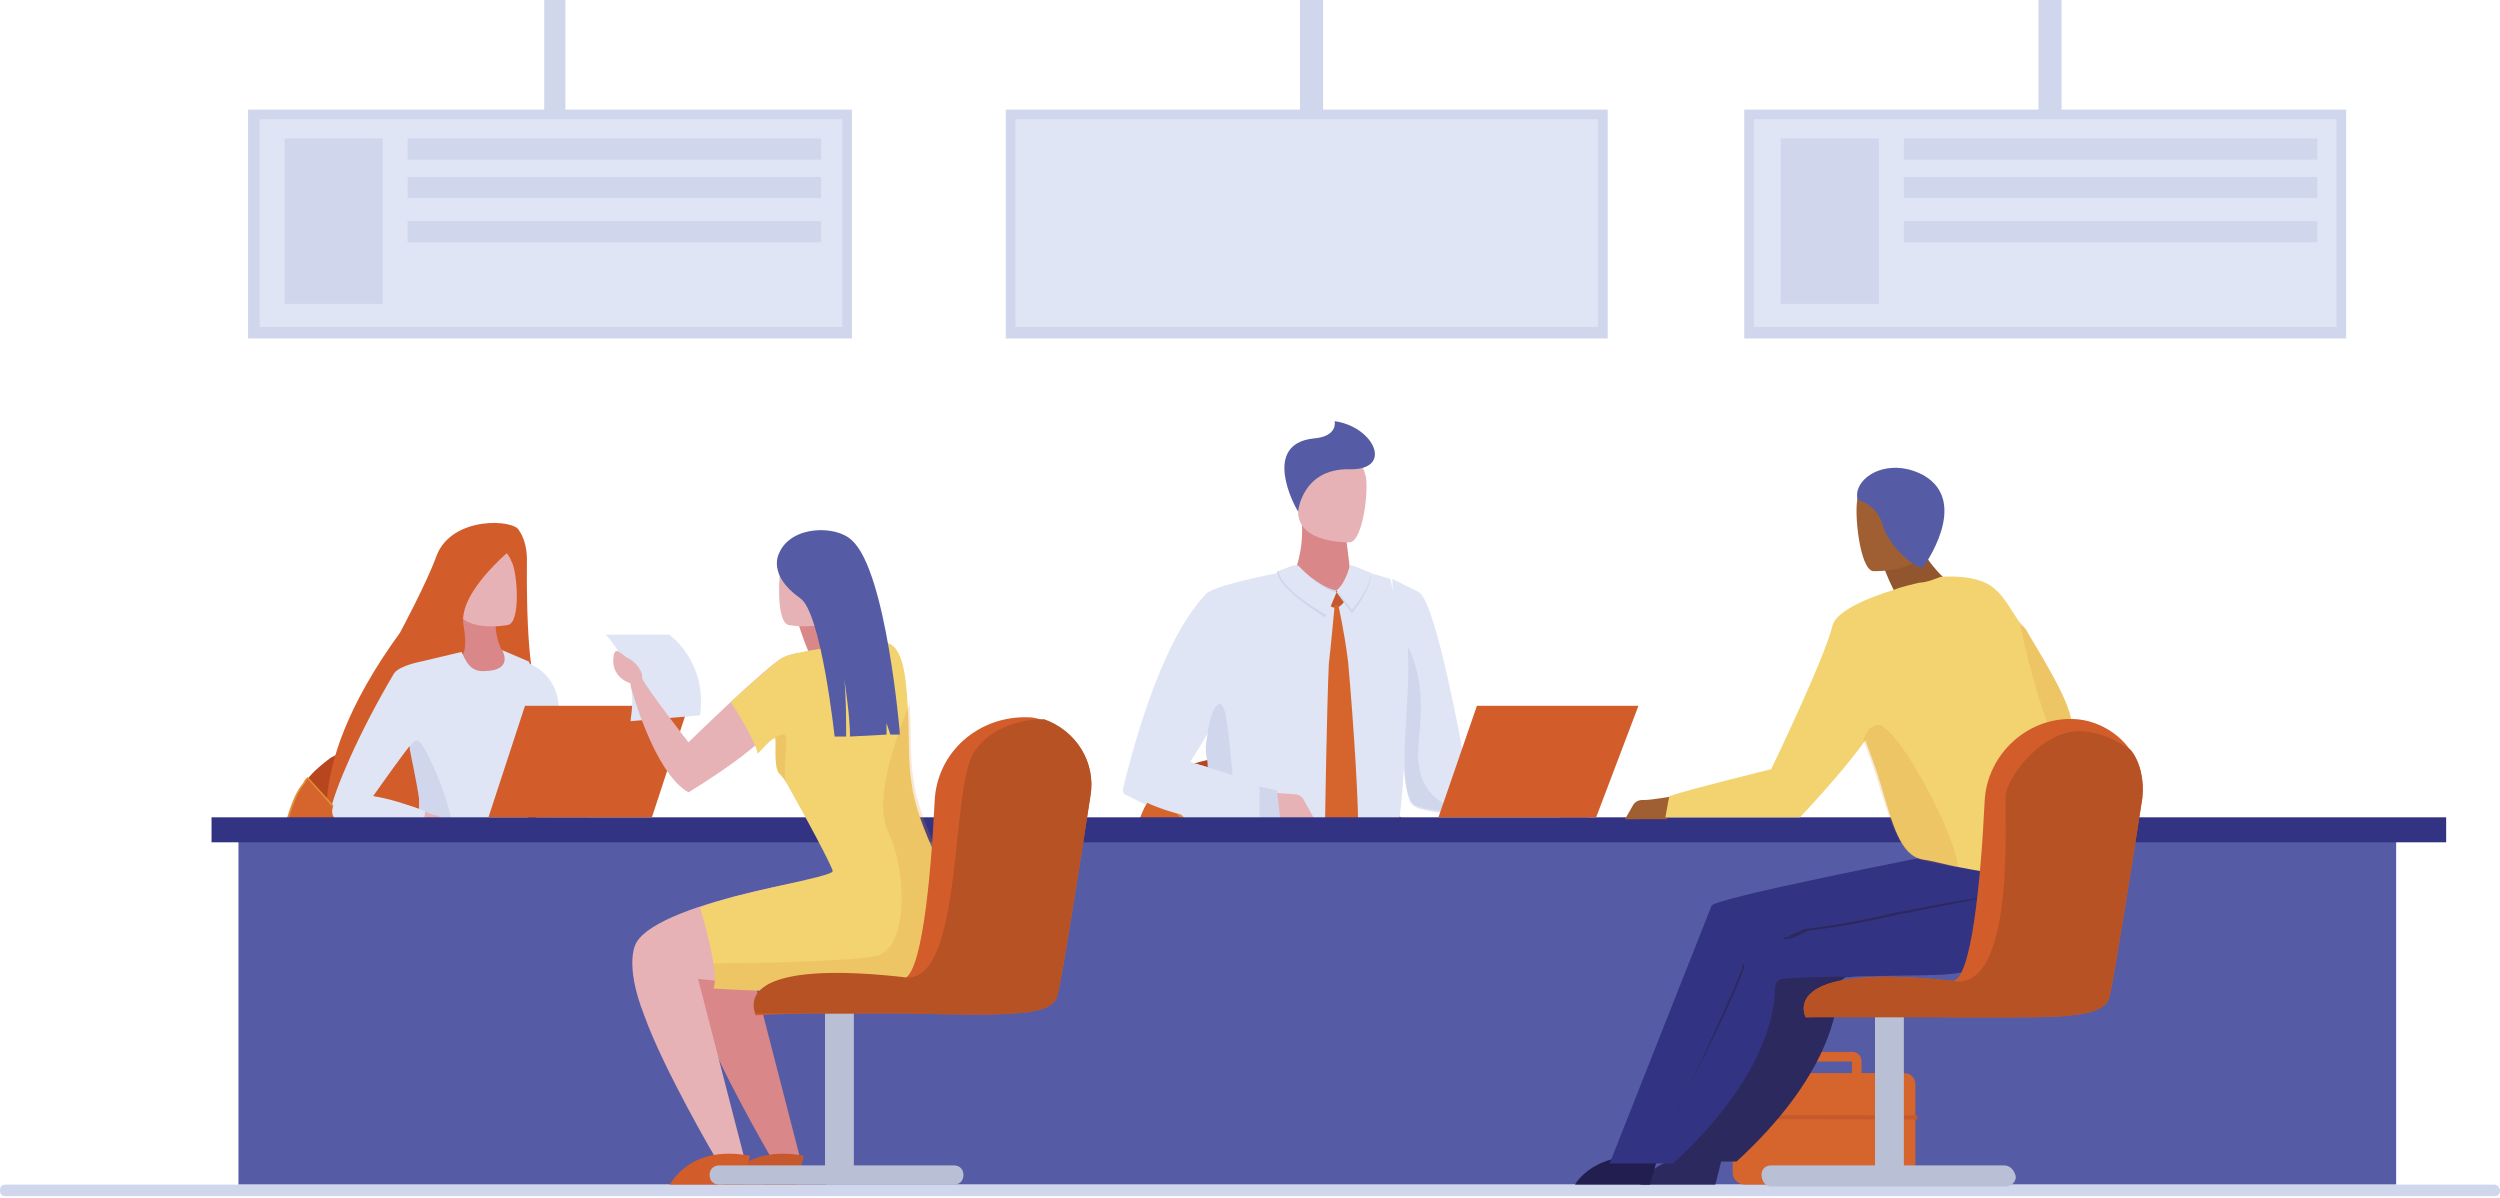 <?xml version="1.0" encoding="utf-8"?>
<!-- Generator: Adobe Illustrator 21.0.0, SVG Export Plug-In . SVG Version: 6.00 Build 0)  -->
<svg version="1.1" id="Layer_1" xmlns="http://www.w3.org/2000/svg" xmlns:xlink="http://www.w3.org/1999/xlink" x="0px" y="0px"
	 viewBox="0 0 130 62.3" style="enable-background:new 0 0 130 62.3;" xml:space="preserve">
<style type="text/css">
	.st0{fill:#89CBE8;}
	.st1{fill:#FFFFFF;}
	.st2{fill:#0052B0;}
	.st3{fill:#00337C;}
	.st4{fill:#003D9A;}
	.st5{fill:#D4F0FF;}
	.st6{fill:#BAE7FF;}
	.st7{fill:#72AFE4;}
	.st8{fill:#4C9F38;stroke:#FFFFFF;stroke-width:0.904;stroke-miterlimit:10;}
	.st9{fill:#009067;}
	.st10{fill:#068E65;}
	.st11{fill:#007355;}
	.st12{fill:#3FBB75;}
	.st13{fill:#00438D;}
	.st14{fill:#C0E2FF;}
	.st15{fill:#00A664;}
	.st16{fill:#007963;}
	.st17{fill:#002E60;}
	.st18{fill:#005C95;}
	.st19{fill:#A2D4F8;}
	.st20{fill:#005C9D;}
	.st21{fill:#003E6F;}
	.st22{fill:#B9E6FF;}
	.st23{fill:#89DCE8;}
	.st24{fill:#8FBEF0;}
	.st25{clip-path:url(#SVGID_2_);fill:#91D979;}
	.st26{clip-path:url(#SVGID_2_);fill:#7FC764;}
	.st27{clip-path:url(#SVGID_2_);}
	.st28{fill:#59AB5B;}
	.st29{fill:#FFB72E;}
	.st30{fill:none;stroke:#00604B;stroke-width:0.75;stroke-linecap:round;stroke-linejoin:round;stroke-miterlimit:10;}
	.st31{fill:#009E62;}
	.st32{clip-path:url(#SVGID_2_);fill:#78BB5F;}
	
		.st33{clip-path:url(#SVGID_2_);fill:none;stroke:#00604B;stroke-width:0.75;stroke-linecap:round;stroke-linejoin:round;stroke-miterlimit:10;}
	.st34{clip-path:url(#SVGID_2_);fill:#009E62;}
	.st35{clip-path:url(#SVGID_2_);fill:#59AB5B;}
	.st36{fill:#78BB5F;}
	.st37{fill:#00BCF6;}
	.st38{fill:none;stroke:#0094D2;stroke-width:0.75;stroke-linecap:round;stroke-linejoin:round;stroke-miterlimit:10;}
	.st39{fill:#214D88;}
	.st40{fill:#002321;}
	.st41{fill:#FF986A;}
	.st42{fill:#FF7C52;}
	.st43{fill:#00604B;}
	.st44{fill:#00CBF7;}
	.st45{fill:none;stroke:#004734;stroke-width:0.75;stroke-linecap:round;stroke-linejoin:round;stroke-miterlimit:10;}
	.st46{fill:#00884F;}
	.st47{fill:#368A36;}
	.st48{fill:#004734;}
	.st49{fill:none;stroke:#FF9E16;stroke-width:0.75;stroke-linecap:round;stroke-linejoin:round;stroke-miterlimit:10;}
	.st50{fill:none;stroke:#00884F;stroke-width:0.75;stroke-linecap:round;stroke-linejoin:round;stroke-miterlimit:10;}
	.st51{clip-path:url(#SVGID_2_);fill:#00604B;}
	.st52{fill:#F8433A;}
	.st53{fill:none;stroke:#FFFFFF;stroke-width:3;stroke-linecap:round;stroke-miterlimit:10;}
	.st54{fill:#FF9602;}
	.st55{fill:#89C44E;}
	.st56{fill:#FCC209;}
	.st57{fill:#4EAF50;}
	.st58{fill:#68CCEA;}
	.st59{fill:#E69F45;}
	.st60{fill:url(#SVGID_3_);}
	.st61{fill:#3A845C;}
	.st62{fill:url(#SVGID_4_);}
	.st63{fill:url(#SVGID_5_);}
	.st64{fill:#A59F3E;}
	.st65{opacity:0.17;}
	.st66{fill:#243E6A;}
	.st67{fill:#46B88A;}
	.st68{fill:#60E2A9;}
	.st69{fill:#40A882;}
	.st70{fill:#75CFE3;}
	.st71{fill:url(#SVGID_6_);}
	.st72{fill:url(#SVGID_7_);}
	.st73{opacity:0.28;}
	.st74{fill:url(#SVGID_8_);}
	.st75{fill:#173C5B;}
	.st76{fill:url(#SVGID_9_);}
	.st77{fill:url(#SVGID_10_);}
	.st78{opacity:0.26;}
	.st79{fill:url(#SVGID_11_);}
	.st80{fill:url(#SVGID_12_);}
	.st81{opacity:0.2;}
	.st82{fill:#FDE4B1;}
	.st83{fill:#27365E;}
	.st84{fill:#314776;}
	.st85{fill:#2D3C71;}
	.st86{fill:#FFE263;}
	.st87{fill:#9B650A;}
	.st88{opacity:0.53;fill:#27365E;}
	.st89{fill:#3F5C94;}
	.st90{opacity:0.42;fill:url(#SVGID_13_);}
	.st91{opacity:0.42;fill:url(#SVGID_14_);}
	.st92{fill:url(#SVGID_15_);}
	.st93{fill:url(#SVGID_16_);}
	.st94{fill:#ECE18C;}
	.st95{fill:#DDC37F;}
	.st96{fill:#8F503F;}
	.st97{fill:#926649;}
	.st98{fill:#1B1B65;}
	.st99{fill:#784E4E;}
	.st100{fill:#27A5A8;}
	.st101{fill:#19B5B9;}
	.st102{fill:#60D0EC;}
	.st103{fill:#D5F5A5;}
	.st104{clip-path:url(#SVGID_18_);fill:#006C8A;}
	.st105{clip-path:url(#SVGID_18_);fill:url(#SVGID_19_);}
	.st106{clip-path:url(#SVGID_18_);fill:url(#SVGID_20_);}
	.st107{clip-path:url(#SVGID_18_);fill:url(#SVGID_21_);}
	.st108{clip-path:url(#SVGID_18_);fill:url(#SVGID_22_);}
	.st109{clip-path:url(#SVGID_18_);fill:url(#SVGID_23_);}
	.st110{clip-path:url(#SVGID_18_);fill:url(#SVGID_24_);}
	.st111{clip-path:url(#SVGID_18_);fill:url(#SVGID_25_);}
	.st112{clip-path:url(#SVGID_18_);fill:url(#SVGID_26_);}
	.st113{fill:url(#SVGID_27_);}
	.st114{fill:url(#SVGID_28_);}
	.st115{fill:url(#SVGID_29_);}
	.st116{fill:url(#SVGID_30_);}
	.st117{fill:url(#SVGID_31_);}
	.st118{fill:url(#SVGID_32_);}
	.st119{fill:url(#SVGID_33_);}
	.st120{fill:url(#SVGID_34_);}
	.st121{fill:url(#SVGID_35_);}
	.st122{fill:url(#SVGID_36_);}
	.st123{fill:url(#SVGID_37_);}
	.st124{fill:url(#SVGID_38_);}
	.st125{fill:#CFB478;}
	.st126{fill:#C0A36F;}
	.st127{fill:url(#SVGID_39_);}
	.st128{fill:url(#SVGID_40_);}
	.st129{fill:url(#SVGID_41_);}
	.st130{fill:url(#SVGID_42_);}
	.st131{opacity:0.2;fill:#4C9F38;}
	.st132{fill:none;stroke:#4C9F38;stroke-width:13.773;stroke-linecap:round;stroke-linejoin:round;stroke-miterlimit:10;}
	.st133{fill:#4C9F38;stroke:#FFFFFF;stroke-width:0.918;stroke-miterlimit:10;}
	.st134{opacity:0.5;}
	.st135{fill:#53576B;}
	.st136{fill:url(#SVGID_43_);}
	.st137{fill:url(#SVGID_44_);}
	.st138{fill:url(#SVGID_45_);}
	.st139{fill:url(#SVGID_46_);}
	.st140{opacity:0.3;fill:#FFFFFF;}
	.st141{fill:url(#SVGID_47_);}
	.st142{fill:url(#SVGID_48_);}
	.st143{fill:url(#SVGID_49_);}
	.st144{fill:url(#SVGID_50_);}
	.st145{fill:url(#SVGID_51_);}
	.st146{fill:url(#SVGID_52_);}
	.st147{fill:url(#SVGID_53_);}
	.st148{fill:url(#SVGID_54_);}
	.st149{fill:url(#SVGID_55_);}
	.st150{fill:url(#SVGID_56_);}
	.st151{opacity:0.4;fill:url(#SVGID_57_);}
	.st152{fill:url(#SVGID_58_);}
	.st153{fill:url(#SVGID_59_);}
	.st154{fill:url(#SVGID_60_);}
	.st155{fill:url(#SVGID_61_);}
	.st156{fill:url(#SVGID_62_);}
	.st157{fill:url(#SVGID_63_);}
	.st158{fill:url(#SVGID_64_);}
	.st159{fill:url(#SVGID_65_);}
	.st160{fill:url(#SVGID_66_);}
	.st161{fill:url(#SVGID_67_);}
	.st162{fill:url(#SVGID_68_);}
	.st163{fill:url(#SVGID_69_);}
	.st164{fill:url(#SVGID_70_);}
	.st165{fill:url(#SVGID_71_);}
	.st166{fill:url(#SVGID_72_);}
	.st167{fill:url(#SVGID_73_);}
	.st168{fill:url(#SVGID_74_);}
	.st169{fill:url(#SVGID_75_);}
	.st170{fill:url(#SVGID_76_);}
	.st171{fill:url(#SVGID_77_);}
	.st172{fill:url(#SVGID_78_);}
	.st173{fill:url(#SVGID_79_);}
	.st174{fill:url(#SVGID_80_);}
	.st175{fill:url(#SVGID_81_);}
	.st176{fill:url(#SVGID_82_);}
	.st177{fill:url(#SVGID_83_);}
	.st178{fill:url(#SVGID_84_);}
	.st179{fill:url(#SVGID_85_);}
	.st180{fill:url(#SVGID_86_);}
	.st181{fill:url(#SVGID_87_);}
	.st182{fill:url(#SVGID_88_);}
	.st183{fill:url(#SVGID_89_);}
	.st184{fill:url(#SVGID_90_);}
	.st185{fill:url(#SVGID_91_);}
	.st186{fill:url(#SVGID_92_);}
	.st187{fill:url(#SVGID_93_);}
	.st188{fill:url(#SVGID_94_);}
	.st189{fill:url(#SVGID_95_);}
	.st190{fill:url(#SVGID_96_);}
	.st191{fill:url(#SVGID_97_);}
	.st192{fill:url(#SVGID_98_);}
	.st193{fill:url(#SVGID_99_);}
	.st194{opacity:0.2;fill:url(#SVGID_100_);}
	.st195{opacity:0.2;fill:url(#SVGID_101_);}
	.st196{opacity:0.2;fill:url(#SVGID_102_);}
	.st197{opacity:0.2;fill:url(#SVGID_103_);}
	.st198{opacity:0.2;fill:url(#SVGID_104_);}
	.st199{opacity:0.2;fill:url(#SVGID_105_);}
	.st200{opacity:0.2;fill:url(#SVGID_106_);}
	.st201{opacity:0.2;fill:url(#SVGID_107_);}
	.st202{opacity:0.2;fill:url(#SVGID_108_);}
	.st203{opacity:0.2;fill:url(#SVGID_109_);}
	.st204{opacity:0.2;fill:url(#SVGID_110_);}
	.st205{opacity:0.2;fill:url(#SVGID_111_);}
	.st206{opacity:0.2;fill:url(#SVGID_112_);}
	.st207{opacity:0.2;fill:url(#SVGID_113_);}
	.st208{opacity:0.2;fill:url(#SVGID_114_);}
	.st209{opacity:0.2;fill:url(#SVGID_115_);}
	.st210{opacity:0.2;fill:url(#SVGID_116_);}
	.st211{opacity:0.2;fill:url(#SVGID_117_);}
	.st212{opacity:0.2;fill:url(#SVGID_118_);}
	.st213{opacity:0.2;fill:url(#SVGID_119_);}
	.st214{opacity:0.2;fill:url(#SVGID_120_);}
	.st215{opacity:0.2;fill:url(#SVGID_121_);}
	.st216{opacity:0.2;fill:url(#SVGID_122_);}
	.st217{opacity:0.2;fill:url(#SVGID_123_);}
	.st218{fill:url(#SVGID_124_);}
	.st219{fill:url(#SVGID_125_);}
	.st220{opacity:0.7;fill:url(#SVGID_126_);}
	.st221{fill:url(#SVGID_127_);}
	.st222{fill:url(#SVGID_128_);}
	.st223{fill:url(#SVGID_129_);}
	.st224{opacity:0.7;fill:url(#SVGID_130_);}
	.st225{fill:url(#SVGID_131_);}
	.st226{fill:url(#SVGID_132_);}
	.st227{fill:url(#SVGID_133_);}
	.st228{fill:url(#SVGID_134_);}
	.st229{fill:url(#SVGID_135_);}
	.st230{opacity:0.8;fill:url(#SVGID_136_);}
	.st231{fill:#F6A728;}
	.st232{fill:#333333;}
	.st233{fill:#F28CB3;}
	.st234{fill:#EC1C24;}
	.st235{fill:#F2F2F2;}
	.st236{enable-background:new    ;}
	.st237{fill:#003C7F;}
	.st238{fill:none;stroke:#CCCCCC;stroke-width:0.776;stroke-miterlimit:10;}
	.st239{fill:#003C7F;stroke:#FFFFFF;stroke-width:7.272;stroke-miterlimit:10;}
	.st240{fill:#F9AE00;}
	.st241{fill:none;stroke:#F6A728;stroke-width:0.853;stroke-miterlimit:10;}
	.st242{fill:url(#SVGID_137_);}
	.st243{opacity:0.5;clip-path:url(#SVGID_139_);}
	.st244{fill:#FCFDFE;}
	.st245{fill:#97A6B7;}
	.st246{fill:#D8DEE8;}
	.st247{fill:#99A0AA;}
	.st248{fill:url(#SVGID_140_);}
	.st249{fill:url(#SVGID_141_);}
	.st250{fill:url(#SVGID_142_);}
	.st251{fill:url(#SVGID_143_);}
	.st252{fill:url(#SVGID_144_);}
	.st253{fill:url(#SVGID_145_);}
	.st254{fill:url(#SVGID_146_);}
	.st255{opacity:0.57;fill:#FFFFFF;}
	.st256{opacity:0.2;fill:#B7C0CE;}
	.st257{opacity:0.75;fill:#F4F7FA;}
	.st258{fill:url(#SVGID_147_);}
	.st259{fill:url(#SVGID_148_);}
	.st260{opacity:0.3;fill:url(#SVGID_149_);}
	.st261{fill:url(#SVGID_150_);}
	.st262{opacity:0.3;fill:url(#SVGID_151_);}
	.st263{fill:url(#SVGID_152_);}
	.st264{fill:url(#SVGID_153_);}
	.st265{fill:url(#SVGID_154_);}
	.st266{opacity:0.5;fill:#F4F7FA;}
	.st267{opacity:0.3;fill:url(#SVGID_155_);}
	.st268{opacity:0.44;fill:#F4F7FA;}
	.st269{fill:url(#SVGID_156_);}
	.st270{fill:url(#SVGID_157_);}
	.st271{fill:url(#SVGID_158_);}
	.st272{fill:url(#SVGID_159_);}
	.st273{fill:url(#SVGID_160_);}
	.st274{fill:url(#SVGID_161_);}
	.st275{fill:url(#SVGID_162_);}
	.st276{opacity:7.000000e-02;fill:#FFFFFF;}
	.st277{fill:url(#SVGID_163_);}
	.st278{fill:url(#SVGID_164_);}
	.st279{fill:url(#SVGID_165_);}
	.st280{clip-path:url(#SVGID_167_);}
	.st281{clip-path:url(#SVGID_169_);fill:#FFFFFF;}
	.st282{clip-path:url(#SVGID_169_);}
	.st283{fill:url(#SVGID_170_);}
	.st284{fill:url(#SVGID_171_);}
	.st285{fill:url(#SVGID_172_);}
	.st286{fill:url(#SVGID_173_);}
	.st287{fill:url(#SVGID_174_);}
	.st288{fill:url(#SVGID_175_);}
	.st289{fill:url(#SVGID_176_);}
	.st290{fill:url(#SVGID_177_);}
	.st291{fill:url(#SVGID_178_);}
	.st292{fill:url(#SVGID_179_);}
	.st293{fill:url(#SVGID_180_);}
	.st294{fill:url(#SVGID_181_);}
	.st295{fill:url(#SVGID_182_);}
	.st296{fill:url(#SVGID_183_);}
	.st297{fill:url(#SVGID_184_);}
	.st298{fill:url(#SVGID_185_);}
	.st299{fill:url(#SVGID_186_);}
	.st300{fill:url(#SVGID_187_);}
	.st301{fill:url(#SVGID_188_);}
	.st302{fill:url(#SVGID_189_);}
	.st303{fill:url(#SVGID_190_);}
	.st304{fill:url(#SVGID_191_);}
	.st305{fill:url(#SVGID_192_);}
	.st306{fill:url(#SVGID_193_);}
	.st307{fill:url(#SVGID_194_);}
	.st308{fill:url(#SVGID_195_);}
	.st309{fill:url(#SVGID_196_);}
	.st310{fill:url(#SVGID_197_);}
	.st311{fill:url(#SVGID_198_);}
	.st312{fill:url(#SVGID_199_);}
	.st313{fill:url(#SVGID_200_);}
	.st314{fill:url(#SVGID_201_);}
	.st315{fill:url(#SVGID_202_);}
	.st316{fill:url(#SVGID_203_);}
	.st317{fill:url(#SVGID_204_);}
	.st318{fill:url(#SVGID_205_);}
	.st319{fill:url(#SVGID_206_);}
	.st320{fill:url(#SVGID_207_);}
	.st321{fill:url(#SVGID_208_);}
	.st322{fill:url(#SVGID_209_);}
	.st323{fill:url(#SVGID_210_);}
	.st324{fill:url(#SVGID_211_);}
	.st325{fill:url(#SVGID_212_);}
	.st326{fill:url(#SVGID_213_);}
	.st327{fill:url(#SVGID_214_);}
	.st328{fill:url(#SVGID_215_);}
	.st329{fill:url(#SVGID_216_);}
	.st330{fill:url(#SVGID_217_);}
	.st331{fill:url(#SVGID_218_);}
	.st332{fill:url(#SVGID_219_);}
	.st333{fill:url(#SVGID_220_);}
	.st334{fill:url(#SVGID_221_);}
	.st335{fill:url(#SVGID_222_);}
	.st336{fill:url(#SVGID_223_);}
	.st337{fill:url(#SVGID_224_);}
	.st338{fill:url(#SVGID_225_);}
	.st339{fill:url(#SVGID_226_);}
	.st340{fill:url(#SVGID_227_);}
	.st341{fill:url(#SVGID_228_);}
	.st342{fill:url(#SVGID_229_);}
	.st343{fill:url(#SVGID_230_);}
	.st344{fill:url(#SVGID_231_);}
	.st345{fill:url(#SVGID_232_);}
	.st346{fill:url(#SVGID_233_);}
	.st347{fill:url(#SVGID_234_);}
	.st348{fill:url(#SVGID_235_);}
	.st349{fill:url(#SVGID_236_);}
	.st350{fill:url(#SVGID_237_);}
	.st351{fill:url(#SVGID_238_);}
	.st352{fill:url(#SVGID_239_);}
	.st353{fill:url(#SVGID_240_);}
	.st354{fill:url(#SVGID_241_);}
	.st355{fill:url(#SVGID_242_);}
	.st356{fill:url(#SVGID_243_);}
	.st357{fill:url(#SVGID_244_);}
	.st358{fill:url(#SVGID_245_);}
	.st359{fill:url(#SVGID_246_);}
	.st360{fill:url(#SVGID_247_);}
	.st361{fill:url(#SVGID_248_);}
	.st362{fill:url(#SVGID_249_);}
	.st363{fill:url(#SVGID_250_);}
	.st364{fill:url(#SVGID_251_);}
	.st365{fill:url(#SVGID_252_);}
	.st366{fill:url(#SVGID_253_);}
	.st367{fill:url(#SVGID_254_);}
	.st368{fill:url(#SVGID_255_);}
	.st369{fill:url(#SVGID_256_);}
	.st370{fill:url(#SVGID_257_);}
	.st371{fill:url(#SVGID_258_);}
	.st372{fill:url(#SVGID_259_);}
	.st373{fill:url(#SVGID_260_);}
	.st374{fill:url(#SVGID_261_);}
	.st375{fill:url(#SVGID_262_);}
	.st376{fill:url(#SVGID_263_);}
	.st377{fill:url(#SVGID_264_);}
	.st378{fill:url(#SVGID_265_);}
	.st379{fill:url(#SVGID_266_);}
	.st380{fill:url(#SVGID_267_);}
	.st381{fill:url(#SVGID_268_);}
	.st382{fill:url(#SVGID_269_);}
	.st383{fill:url(#SVGID_270_);}
	.st384{fill:url(#SVGID_271_);}
	.st385{fill:url(#SVGID_272_);}
	.st386{fill:url(#SVGID_273_);}
	.st387{fill:url(#SVGID_274_);}
	.st388{fill:url(#SVGID_275_);}
	.st389{fill:url(#SVGID_276_);}
	.st390{fill:url(#SVGID_277_);}
	.st391{fill:url(#SVGID_278_);}
	.st392{fill:url(#SVGID_279_);}
	.st393{fill:url(#SVGID_280_);}
	.st394{fill:url(#SVGID_281_);}
	.st395{fill:url(#SVGID_282_);}
	.st396{fill:url(#SVGID_283_);}
	.st397{fill:url(#SVGID_284_);}
	.st398{fill:url(#SVGID_285_);}
	.st399{fill:url(#SVGID_286_);}
	.st400{fill:url(#SVGID_287_);}
	.st401{fill:url(#SVGID_288_);}
	.st402{fill:url(#SVGID_289_);}
	.st403{fill:url(#SVGID_290_);}
	.st404{fill:url(#SVGID_291_);}
	.st405{fill:url(#SVGID_292_);}
	.st406{fill:url(#SVGID_293_);}
	.st407{fill:url(#SVGID_294_);}
	.st408{fill:url(#SVGID_295_);}
	.st409{fill:url(#SVGID_296_);}
	.st410{fill:url(#SVGID_297_);}
	.st411{fill:url(#SVGID_298_);}
	.st412{fill:url(#SVGID_299_);}
	.st413{fill:url(#SVGID_300_);}
	.st414{fill:url(#SVGID_301_);}
	.st415{fill:url(#SVGID_302_);}
	.st416{fill:url(#SVGID_303_);}
	.st417{fill:url(#SVGID_304_);}
	.st418{fill:url(#SVGID_305_);}
	.st419{fill:url(#SVGID_306_);}
	.st420{fill:url(#SVGID_307_);}
	.st421{fill:url(#SVGID_308_);}
	.st422{fill:url(#SVGID_309_);}
	.st423{fill:url(#SVGID_310_);}
	.st424{fill:url(#SVGID_311_);}
	.st425{fill:url(#SVGID_312_);}
	.st426{fill:url(#SVGID_313_);}
	.st427{fill:url(#SVGID_314_);}
	.st428{fill:url(#SVGID_315_);}
	.st429{fill:url(#SVGID_316_);}
	.st430{fill:url(#SVGID_317_);}
	.st431{fill:url(#SVGID_318_);}
	.st432{fill:url(#SVGID_319_);}
	.st433{fill:url(#SVGID_320_);}
	.st434{fill:url(#SVGID_321_);}
	.st435{fill:url(#SVGID_322_);}
	.st436{fill:url(#SVGID_323_);}
	.st437{fill:url(#SVGID_324_);}
	.st438{fill:url(#SVGID_325_);}
	.st439{fill:url(#SVGID_326_);}
	.st440{fill:url(#SVGID_327_);}
	.st441{fill:url(#SVGID_328_);}
	.st442{fill:url(#SVGID_329_);}
	.st443{fill:url(#SVGID_330_);}
	.st444{fill:url(#SVGID_331_);}
	.st445{fill:url(#SVGID_332_);}
	.st446{fill:url(#SVGID_333_);}
	.st447{fill:url(#SVGID_334_);}
	.st448{fill:url(#SVGID_335_);}
	.st449{fill:url(#SVGID_336_);}
	.st450{fill:url(#SVGID_337_);}
	.st451{fill:url(#SVGID_338_);}
	.st452{fill:url(#SVGID_339_);}
	.st453{fill:url(#SVGID_340_);}
	.st454{fill:url(#SVGID_341_);}
	.st455{fill:url(#SVGID_342_);}
	.st456{fill:url(#SVGID_343_);}
	.st457{fill:url(#SVGID_344_);}
	.st458{fill:url(#SVGID_345_);}
	.st459{fill:url(#SVGID_346_);}
	.st460{fill:url(#SVGID_347_);}
	.st461{fill:url(#SVGID_348_);}
	.st462{fill:url(#SVGID_349_);}
	.st463{clip-path:url(#SVGID_169_);fill:#945500;}
	.st464{fill:url(#SVGID_350_);}
	.st465{fill:url(#SVGID_351_);}
	.st466{fill:url(#SVGID_352_);}
	.st467{fill:url(#SVGID_353_);}
	.st468{fill:url(#SVGID_354_);}
	.st469{fill:url(#SVGID_355_);}
	.st470{fill:url(#SVGID_356_);}
	.st471{fill:url(#SVGID_357_);}
	.st472{clip-path:url(#SVGID_359_);}
	.st473{clip-path:url(#SVGID_361_);fill:#FFFFFF;}
	.st474{clip-path:url(#SVGID_361_);}
	.st475{fill:url(#SVGID_362_);}
	.st476{fill:url(#SVGID_363_);}
	.st477{fill:url(#SVGID_364_);}
	.st478{fill:url(#SVGID_365_);}
	.st479{fill:url(#SVGID_366_);}
	.st480{fill:url(#SVGID_367_);}
	.st481{fill:url(#SVGID_368_);}
	.st482{fill:url(#SVGID_369_);}
	.st483{fill:url(#SVGID_370_);}
	.st484{fill:url(#SVGID_371_);}
	.st485{fill:url(#SVGID_372_);}
	.st486{fill:url(#SVGID_373_);}
	.st487{fill:url(#SVGID_374_);}
	.st488{fill:url(#SVGID_375_);}
	.st489{fill:url(#SVGID_376_);}
	.st490{fill:url(#SVGID_377_);}
	.st491{fill:url(#SVGID_378_);}
	.st492{fill:url(#SVGID_379_);}
	.st493{fill:url(#SVGID_380_);}
	.st494{fill:url(#SVGID_381_);}
	.st495{fill:url(#SVGID_382_);}
	.st496{fill:url(#SVGID_383_);}
	.st497{fill:url(#SVGID_384_);}
	.st498{fill:url(#SVGID_385_);}
	.st499{fill:url(#SVGID_386_);}
	.st500{fill:url(#SVGID_387_);}
	.st501{fill:url(#SVGID_388_);}
	.st502{fill:url(#SVGID_389_);}
	.st503{fill:url(#SVGID_390_);}
	.st504{fill:url(#SVGID_391_);}
	.st505{fill:url(#SVGID_392_);}
	.st506{fill:url(#SVGID_393_);}
	.st507{fill:url(#SVGID_394_);}
	.st508{fill:url(#SVGID_395_);}
	.st509{fill:url(#SVGID_396_);}
	.st510{fill:url(#SVGID_397_);}
	.st511{fill:url(#SVGID_398_);}
	.st512{fill:url(#SVGID_399_);}
	.st513{fill:url(#SVGID_400_);}
	.st514{fill:url(#SVGID_401_);}
	.st515{fill:url(#SVGID_402_);}
	.st516{fill:url(#SVGID_403_);}
	.st517{fill:url(#SVGID_404_);}
	.st518{fill:url(#SVGID_405_);}
	.st519{fill:url(#SVGID_406_);}
	.st520{fill:url(#SVGID_407_);}
	.st521{fill:url(#SVGID_408_);}
	.st522{fill:url(#SVGID_409_);}
	.st523{fill:url(#SVGID_410_);}
	.st524{fill:url(#SVGID_411_);}
	.st525{fill:url(#SVGID_412_);}
	.st526{fill:url(#SVGID_413_);}
	.st527{fill:url(#SVGID_414_);}
	.st528{fill:url(#SVGID_415_);}
	.st529{fill:url(#SVGID_416_);}
	.st530{fill:url(#SVGID_417_);}
	.st531{fill:url(#SVGID_418_);}
	.st532{fill:url(#SVGID_419_);}
	.st533{fill:url(#SVGID_420_);}
	.st534{fill:url(#SVGID_421_);}
	.st535{fill:url(#SVGID_422_);}
	.st536{fill:url(#SVGID_423_);}
	.st537{fill:url(#SVGID_424_);}
	.st538{fill:url(#SVGID_425_);}
	.st539{fill:url(#SVGID_426_);}
	.st540{fill:url(#SVGID_427_);}
	.st541{fill:url(#SVGID_428_);}
	.st542{fill:url(#SVGID_429_);}
	.st543{fill:url(#SVGID_430_);}
	.st544{fill:url(#SVGID_431_);}
	.st545{fill:url(#SVGID_432_);}
	.st546{fill:url(#SVGID_433_);}
	.st547{fill:url(#SVGID_434_);}
	.st548{fill:url(#SVGID_435_);}
	.st549{fill:url(#SVGID_436_);}
	.st550{fill:url(#SVGID_437_);}
	.st551{fill:url(#SVGID_438_);}
	.st552{fill:url(#SVGID_439_);}
	.st553{fill:url(#SVGID_440_);}
	.st554{fill:url(#SVGID_441_);}
	.st555{fill:url(#SVGID_442_);}
	.st556{fill:url(#SVGID_443_);}
	.st557{fill:url(#SVGID_444_);}
	.st558{fill:url(#SVGID_445_);}
	.st559{fill:url(#SVGID_446_);}
	.st560{fill:url(#SVGID_447_);}
	.st561{fill:url(#SVGID_448_);}
	.st562{fill:url(#SVGID_449_);}
	.st563{fill:url(#SVGID_450_);}
	.st564{fill:url(#SVGID_451_);}
	.st565{fill:url(#SVGID_452_);}
	.st566{fill:url(#SVGID_453_);}
	.st567{fill:url(#SVGID_454_);}
	.st568{fill:url(#SVGID_455_);}
	.st569{fill:url(#SVGID_456_);}
	.st570{fill:url(#SVGID_457_);}
	.st571{fill:url(#SVGID_458_);}
	.st572{fill:url(#SVGID_459_);}
	.st573{fill:url(#SVGID_460_);}
	.st574{fill:url(#SVGID_461_);}
	.st575{fill:url(#SVGID_462_);}
	.st576{fill:url(#SVGID_463_);}
	.st577{fill:url(#SVGID_464_);}
	.st578{fill:url(#SVGID_465_);}
	.st579{fill:url(#SVGID_466_);}
	.st580{fill:url(#SVGID_467_);}
	.st581{fill:url(#SVGID_468_);}
	.st582{fill:url(#SVGID_469_);}
	.st583{fill:url(#SVGID_470_);}
	.st584{fill:url(#SVGID_471_);}
	.st585{fill:url(#SVGID_472_);}
	.st586{fill:url(#SVGID_473_);}
	.st587{fill:url(#SVGID_474_);}
	.st588{fill:url(#SVGID_475_);}
	.st589{fill:url(#SVGID_476_);}
	.st590{fill:url(#SVGID_477_);}
	.st591{fill:url(#SVGID_478_);}
	.st592{fill:url(#SVGID_479_);}
	.st593{fill:url(#SVGID_480_);}
	.st594{fill:url(#SVGID_481_);}
	.st595{fill:url(#SVGID_482_);}
	.st596{fill:url(#SVGID_483_);}
	.st597{fill:url(#SVGID_484_);}
	.st598{fill:url(#SVGID_485_);}
	.st599{fill:url(#SVGID_486_);}
	.st600{fill:url(#SVGID_487_);}
	.st601{fill:url(#SVGID_488_);}
	.st602{fill:url(#SVGID_489_);}
	.st603{fill:url(#SVGID_490_);}
	.st604{fill:url(#SVGID_491_);}
	.st605{fill:url(#SVGID_492_);}
	.st606{fill:url(#SVGID_493_);}
	.st607{fill:url(#SVGID_494_);}
	.st608{fill:url(#SVGID_495_);}
	.st609{fill:url(#SVGID_496_);}
	.st610{fill:url(#SVGID_497_);}
	.st611{fill:url(#SVGID_498_);}
	.st612{fill:url(#SVGID_499_);}
	.st613{fill:url(#SVGID_500_);}
	.st614{fill:url(#SVGID_501_);}
	.st615{fill:url(#SVGID_502_);}
	.st616{fill:url(#SVGID_503_);}
	.st617{fill:url(#SVGID_504_);}
	.st618{fill:url(#SVGID_505_);}
	.st619{fill:url(#SVGID_506_);}
	.st620{fill:url(#SVGID_507_);}
	.st621{fill:url(#SVGID_508_);}
	.st622{fill:url(#SVGID_509_);}
	.st623{fill:url(#SVGID_510_);}
	.st624{fill:url(#SVGID_511_);}
	.st625{fill:url(#SVGID_512_);}
	.st626{fill:url(#SVGID_513_);}
	.st627{fill:url(#SVGID_514_);}
	.st628{fill:url(#SVGID_515_);}
	.st629{fill:url(#SVGID_516_);}
	.st630{fill:url(#SVGID_517_);}
	.st631{fill:url(#SVGID_518_);}
	.st632{fill:url(#SVGID_519_);}
	.st633{fill:url(#SVGID_520_);}
	.st634{fill:url(#SVGID_521_);}
	.st635{fill:url(#SVGID_522_);}
	.st636{fill:url(#SVGID_523_);}
	.st637{fill:url(#SVGID_524_);}
	.st638{fill:url(#SVGID_525_);}
	.st639{fill:url(#SVGID_526_);}
	.st640{fill:url(#SVGID_527_);}
	.st641{fill:url(#SVGID_528_);}
	.st642{fill:url(#SVGID_529_);}
	.st643{fill:url(#SVGID_530_);}
	.st644{fill:url(#SVGID_531_);}
	.st645{fill:url(#SVGID_532_);}
	.st646{fill:url(#SVGID_533_);}
	.st647{fill:url(#SVGID_534_);}
	.st648{fill:url(#SVGID_535_);}
	.st649{fill:url(#SVGID_536_);}
	.st650{fill:url(#SVGID_537_);}
	.st651{fill:url(#SVGID_538_);}
	.st652{fill:url(#SVGID_539_);}
	.st653{fill:url(#SVGID_540_);}
	.st654{fill:url(#SVGID_541_);}
	.st655{clip-path:url(#SVGID_361_);fill:#A39F91;}
	.st656{fill:url(#SVGID_542_);}
	.st657{fill:url(#SVGID_543_);}
	.st658{fill:url(#SVGID_544_);}
	.st659{fill:url(#SVGID_545_);}
	.st660{fill:url(#SVGID_546_);}
	.st661{fill:url(#SVGID_547_);}
	.st662{fill:url(#SVGID_548_);}
	.st663{fill:url(#SVGID_549_);}
	.st664{fill:url(#SVGID_550_);}
	.st665{fill:url(#SVGID_551_);}
	.st666{clip-path:url(#SVGID_553_);}
	.st667{clip-path:url(#SVGID_555_);fill:#FFFFFF;}
	.st668{clip-path:url(#SVGID_555_);}
	.st669{fill:url(#SVGID_556_);}
	.st670{fill:url(#SVGID_557_);}
	.st671{fill:url(#SVGID_558_);}
	.st672{fill:url(#SVGID_559_);}
	.st673{fill:url(#SVGID_560_);}
	.st674{fill:url(#SVGID_561_);}
	.st675{fill:url(#SVGID_562_);}
	.st676{fill:url(#SVGID_563_);}
	.st677{fill:url(#SVGID_564_);}
	.st678{fill:url(#SVGID_565_);}
	.st679{fill:url(#SVGID_566_);}
	.st680{fill:url(#SVGID_567_);}
	.st681{fill:url(#SVGID_568_);}
	.st682{fill:url(#SVGID_569_);}
	.st683{fill:url(#SVGID_570_);}
	.st684{fill:url(#SVGID_571_);}
	.st685{fill:url(#SVGID_572_);}
	.st686{fill:url(#SVGID_573_);}
	.st687{fill:url(#SVGID_574_);}
	.st688{fill:url(#SVGID_575_);}
	.st689{fill:url(#SVGID_576_);}
	.st690{fill:url(#SVGID_577_);}
	.st691{fill:url(#SVGID_578_);}
	.st692{fill:url(#SVGID_579_);}
	.st693{fill:url(#SVGID_580_);}
	.st694{fill:url(#SVGID_581_);}
	.st695{fill:url(#SVGID_582_);}
	.st696{fill:url(#SVGID_583_);}
	.st697{fill:url(#SVGID_584_);}
	.st698{fill:url(#SVGID_585_);}
	.st699{fill:url(#SVGID_586_);}
	.st700{fill:url(#SVGID_587_);}
	.st701{fill:url(#SVGID_588_);}
	.st702{fill:url(#SVGID_589_);}
	.st703{fill:url(#SVGID_590_);}
	.st704{fill:url(#SVGID_591_);}
	.st705{fill:url(#SVGID_592_);}
	.st706{fill:url(#SVGID_593_);}
	.st707{fill:url(#SVGID_594_);}
	.st708{fill:url(#SVGID_595_);}
	.st709{fill:url(#SVGID_596_);}
	.st710{fill:url(#SVGID_597_);}
	.st711{fill:url(#SVGID_598_);}
	.st712{fill:url(#SVGID_599_);}
	.st713{fill:url(#SVGID_600_);}
	.st714{fill:url(#SVGID_601_);}
	.st715{fill:url(#SVGID_602_);}
	.st716{fill:url(#SVGID_603_);}
	.st717{fill:url(#SVGID_604_);}
	.st718{fill:url(#SVGID_605_);}
	.st719{fill:url(#SVGID_606_);}
	.st720{fill:url(#SVGID_607_);}
	.st721{fill:url(#SVGID_608_);}
	.st722{fill:url(#SVGID_609_);}
	.st723{fill:url(#SVGID_610_);}
	.st724{fill:url(#SVGID_611_);}
	.st725{fill:url(#SVGID_612_);}
	.st726{fill:url(#SVGID_613_);}
	.st727{fill:url(#SVGID_614_);}
	.st728{fill:url(#SVGID_615_);}
	.st729{fill:url(#SVGID_616_);}
	.st730{fill:url(#SVGID_617_);}
	.st731{fill:url(#SVGID_618_);}
	.st732{fill:url(#SVGID_619_);}
	.st733{fill:url(#SVGID_620_);}
	.st734{fill:url(#SVGID_621_);}
	.st735{fill:url(#SVGID_622_);}
	.st736{fill:url(#SVGID_623_);}
	.st737{fill:url(#SVGID_624_);}
	.st738{fill:url(#SVGID_625_);}
	.st739{fill:url(#SVGID_626_);}
	.st740{fill:url(#SVGID_627_);}
	.st741{fill:url(#SVGID_628_);}
	.st742{fill:url(#SVGID_629_);}
	.st743{fill:url(#SVGID_630_);}
	.st744{fill:url(#SVGID_631_);}
	.st745{fill:url(#SVGID_632_);}
	.st746{fill:url(#SVGID_633_);}
	.st747{fill:url(#SVGID_634_);}
	.st748{fill:url(#SVGID_635_);}
	.st749{fill:url(#SVGID_636_);}
	.st750{fill:url(#SVGID_637_);}
	.st751{fill:url(#SVGID_638_);}
	.st752{fill:url(#SVGID_639_);}
	.st753{fill:url(#SVGID_640_);}
	.st754{fill:url(#SVGID_641_);}
	.st755{fill:url(#SVGID_642_);}
	.st756{fill:url(#SVGID_643_);}
	.st757{fill:url(#SVGID_644_);}
	.st758{fill:url(#SVGID_645_);}
	.st759{fill:url(#SVGID_646_);}
	.st760{fill:url(#SVGID_647_);}
	.st761{fill:url(#SVGID_648_);}
	.st762{fill:url(#SVGID_649_);}
	.st763{fill:url(#SVGID_650_);}
	.st764{fill:url(#SVGID_651_);}
	.st765{fill:url(#SVGID_652_);}
	.st766{fill:url(#SVGID_653_);}
	.st767{fill:url(#SVGID_654_);}
	.st768{fill:url(#SVGID_655_);}
	.st769{fill:url(#SVGID_656_);}
	.st770{fill:url(#SVGID_657_);}
	.st771{fill:url(#SVGID_658_);}
	.st772{fill:url(#SVGID_659_);}
	.st773{fill:url(#SVGID_660_);}
	.st774{fill:url(#SVGID_661_);}
	.st775{fill:url(#SVGID_662_);}
	.st776{fill:url(#SVGID_663_);}
	.st777{fill:url(#SVGID_664_);}
	.st778{fill:url(#SVGID_665_);}
	.st779{fill:url(#SVGID_666_);}
	.st780{fill:url(#SVGID_667_);}
	.st781{fill:url(#SVGID_668_);}
	.st782{fill:url(#SVGID_669_);}
	.st783{fill:url(#SVGID_670_);}
	.st784{fill:url(#SVGID_671_);}
	.st785{fill:url(#SVGID_672_);}
	.st786{fill:url(#SVGID_673_);}
	.st787{fill:url(#SVGID_674_);}
	.st788{fill:url(#SVGID_675_);}
	.st789{fill:url(#SVGID_676_);}
	.st790{fill:url(#SVGID_677_);}
	.st791{fill:url(#SVGID_678_);}
	.st792{fill:url(#SVGID_679_);}
	.st793{fill:url(#SVGID_680_);}
	.st794{fill:url(#SVGID_681_);}
	.st795{fill:url(#SVGID_682_);}
	.st796{fill:url(#SVGID_683_);}
	.st797{fill:url(#SVGID_684_);}
	.st798{fill:url(#SVGID_685_);}
	.st799{fill:url(#SVGID_686_);}
	.st800{fill:url(#SVGID_687_);}
	.st801{fill:url(#SVGID_688_);}
	.st802{fill:url(#SVGID_689_);}
	.st803{fill:url(#SVGID_690_);}
	.st804{fill:url(#SVGID_691_);}
	.st805{fill:url(#SVGID_692_);}
	.st806{fill:url(#SVGID_693_);}
	.st807{fill:url(#SVGID_694_);}
	.st808{fill:url(#SVGID_695_);}
	.st809{fill:url(#SVGID_696_);}
	.st810{fill:url(#SVGID_697_);}
	.st811{fill:url(#SVGID_698_);}
	.st812{fill:url(#SVGID_699_);}
	.st813{fill:url(#SVGID_700_);}
	.st814{fill:url(#SVGID_701_);}
	.st815{fill:url(#SVGID_702_);}
	.st816{fill:url(#SVGID_703_);}
	.st817{fill:url(#SVGID_704_);}
	.st818{fill:url(#SVGID_705_);}
	.st819{fill:url(#SVGID_706_);}
	.st820{fill:url(#SVGID_707_);}
	.st821{fill:url(#SVGID_708_);}
	.st822{fill:url(#SVGID_709_);}
	.st823{fill:url(#SVGID_710_);}
	.st824{fill:url(#SVGID_711_);}
	.st825{fill:url(#SVGID_712_);}
	.st826{fill:url(#SVGID_713_);}
	.st827{fill:url(#SVGID_714_);}
	.st828{fill:url(#SVGID_715_);}
	.st829{fill:url(#SVGID_716_);}
	.st830{fill:url(#SVGID_717_);}
	.st831{fill:url(#SVGID_718_);}
	.st832{fill:url(#SVGID_719_);}
	.st833{fill:url(#SVGID_720_);}
	.st834{fill:url(#SVGID_721_);}
	.st835{fill:url(#SVGID_722_);}
	.st836{fill:url(#SVGID_723_);}
	.st837{fill:url(#SVGID_724_);}
	.st838{fill:url(#SVGID_725_);}
	.st839{fill:url(#SVGID_726_);}
	.st840{fill:url(#SVGID_727_);}
	.st841{fill:url(#SVGID_728_);}
	.st842{fill:url(#SVGID_729_);}
	.st843{fill:url(#SVGID_730_);}
	.st844{fill:url(#SVGID_731_);}
	.st845{fill:url(#SVGID_732_);}
	.st846{fill:url(#SVGID_733_);}
	.st847{fill:url(#SVGID_734_);}
	.st848{fill:url(#SVGID_735_);}
	.st849{clip-path:url(#SVGID_555_);fill:#803500;}
	.st850{fill:url(#SVGID_736_);}
	.st851{fill:url(#SVGID_737_);}
	.st852{fill:url(#SVGID_738_);}
	.st853{fill:url(#SVGID_739_);}
	.st854{fill:url(#SVGID_740_);}
	.st855{fill:#2E3552;}
	.st856{fill:#162B4C;}
	.st857{fill:#233862;}
	.st858{fill:#9CC4FF;}
	.st859{fill:#CFE3FF;}
	.st860{fill:#ED7D2B;}
	.st861{fill:#F99746;}
	.st862{fill:#D66316;}
	.st863{fill:#C0D8FB;}
	.st864{fill:#DCEAFF;}
	.st865{fill:#FFA412;}
	.st866{fill:#FFB93E;}
	.st867{fill:#E2810E;}
	.st868{opacity:0.5;fill:#E2810E;}
	.st869{fill:#FFEDDC;}
	.st870{fill:#DB6A1D;}
	.st871{fill:#E5C1A1;}
	.st872{fill:#F9DDBF;}
	.st873{fill:#EDEDED;}
	.st874{fill:#3F87CA;}
	.st875{fill:#2661B3;}
	.st876{fill:none;stroke:#CCCCCC;stroke-width:4.351;stroke-miterlimit:10;}
	.st877{fill:#E2E2E2;}
	.st878{fill:#EF9800;}
	.st879{fill:#F0B651;}
	.st880{fill:#E5E5E5;}
	.st881{fill:#5B8EB1;}
	.st882{fill:#E96305;}
	.st883{fill:#726865;}
	.st884{fill:none;stroke:#A8A4A4;stroke-width:7.812;stroke-miterlimit:10;}
	.st885{fill:none;stroke:#E69074;stroke-width:7.812;stroke-miterlimit:10;}
	.st886{fill:none;stroke:#F0EEE0;stroke-width:7.812;stroke-miterlimit:10;}
	.st887{opacity:0.2;fill:#399DE3;}
	.st888{opacity:0.5;fill:#D5EAF8;}
	.st889{fill:#FD9830;}
	.st890{fill:#FBCD34;}
	.st891{fill:#B4DBF4;}
	.st892{fill:#175277;}
	.st893{fill:#B7D9ED;}
	.st894{fill:#F5B643;}
	.st895{fill:#FDC061;}
	.st896{fill:#023851;}
	.st897{fill:#D49229;}
	.st898{fill:none;stroke:#1A2E35;stroke-width:0.546;stroke-miterlimit:10;}
	.st899{fill:#007CFF;}
	.st900{opacity:0.2;enable-background:new    ;}
	.st901{fill:#225C87;}
	.st902{opacity:0.29;fill:#69B2EC;}
	.st903{fill:#A3E3FF;}
	.st904{fill:#B6E9FF;}
	.st905{fill:#C9C7C7;}
	.st906{fill:#007A80;}
	.st907{fill:#65B7BF;}
	.st908{fill:#4A8990;}
	.st909{fill:#655553;}
	.st910{fill:#DECBCA;}
	.st911{fill:#A4A1A1;}
	.st912{fill:#767575;}
	.st913{fill:#EDECEC;}
	.st914{fill:#95969D;}
	.st915{fill:#767277;}
	.st916{fill:#525050;}
	.st917{fill:#856660;}
	.st918{fill:#A2786C;}
	.st919{fill:#6B4600;}
	.st920{fill:#A05248;}
	.st921{fill:#B5766E;}
	.st922{fill:#C8A9A6;}
	.st923{fill:#85B01C;}
	.st924{fill:#659C00;}
	.st925{fill:#D8DF3A;}
	.st926{fill:#00A251;}
	.st927{fill:#007548;}
	.st928{fill:#81C25F;}
	.st929{fill:#609247;}
	.st930{fill:#009966;}
	.st931{fill:#00B449;}
	.st932{fill:#008735;}
	.st933{fill:#BAD562;}
	.st934{fill:#589300;}
	.st935{fill:#82888A;}
	.st936{fill:#AAACB1;}
	.st937{fill:#D4EEF7;}
	.st938{fill:#FBFFAE;}
	.st939{fill:#FFF459;}
	.st940{fill:#DF9E49;}
	.st941{fill:#BE6E30;}
	.st942{fill:#FFB278;}
	.st943{fill:#82B378;}
	.st944{fill:#A8D29F;}
	.st945{fill:#F1A34F;}
	.st946{fill:#FFB973;}
	.st947{fill:#D86713;}
	.st948{fill:#D1A586;}
	.st949{fill:#E5BD9E;}
	.st950{fill:#DFB697;}
	.st951{fill:#A0795F;}
	.st952{fill:#6BB7BF;}
	.st953{fill:#8AD8DB;}
	.st954{fill:#ED9F4A;}
	.st955{fill:#FFB27D;}
	.st956{fill:#C45446;}
	.st957{fill:#E37970;}
	.st958{fill:#1C468A;}
	.st959{fill:#C65447;}
	.st960{fill:#163560;}
	.st961{fill:#F4A269;}
	.st962{fill:#599DAD;}
	.st963{fill:#E2915A;}
	.st964{fill:#2B478B;}
	.st965{fill:#E9F3FE;}
	.st966{fill:#22407A;}
	.st967{fill:#D9E9F9;}
	.st968{fill:#BA4C43;}
	.st969{fill:#AA413E;}
	.st970{fill:#B5453C;}
	.st971{fill:#ED975D;}
	.st972{fill:#699DEE;}
	.st973{fill:#4A75CB;}
	.st974{fill:#E7F1FD;}
	.st975{fill:#C69D7F;}
	.st976{fill:#E0B594;}
	.st977{fill:#63D5CD;}
	.st978{fill:#80E5DB;}
	.st979{fill:none;stroke:#80E5DB;stroke-width:0.754;stroke-miterlimit:10;}
	.st980{fill:#56D4EB;}
	.st981{opacity:0.4;}
	.st982{fill:#74C6BA;}
	.st983{fill:#FF9A90;}
	.st984{opacity:0.3;fill:#FF9A90;}
	.st985{fill:#5353CD;}
	.st986{opacity:0.4;fill:#74C6BA;}
	.st987{opacity:0.3;fill:#56D4EB;}
	.st988{fill:#F56A7F;}
	.st989{fill:#F8A492;}
	.st990{fill:#FFB84A;}
	.st991{fill:#F7A491;}
	.st992{fill:#EF5976;}
	.st993{fill:none;stroke:#FFFFFF;stroke-width:0.282;stroke-miterlimit:10;}
	.st994{fill:#414193;}
	.st995{fill:#2F2C83;}
	.st996{opacity:0.3;fill:#F7A491;}
	.st997{opacity:0.3;fill:#F56A7F;}
	.st998{fill:none;stroke:#F56A7F;stroke-width:0.949;stroke-miterlimit:10;}
	.st999{fill:none;stroke:#FFFFFF;stroke-width:0.949;stroke-miterlimit:10;}
	.st1000{fill:none;stroke:#E5EEF7;stroke-width:0.282;stroke-miterlimit:10;}
	.st1001{opacity:0.3;fill:#F8A492;}
	.st1002{fill:#FFA631;}
	.st1003{opacity:0.8;}
	.st1004{opacity:0.3;}
	.st1005{fill:#E7B2B6;}
	.st1006{fill:#D0D6EC;}
	.st1007{fill:#DFE5F4;}
	.st1008{fill:#221E50;}
	.st1009{fill:#B9C0D6;}
	.st1010{fill:#B7451D;}
	.st1011{fill:#C5592D;}
	.st1012{fill:#D98789;}
	.st1013{fill:#555CA5;}
	.st1014{fill:#333383;}
	.st1015{fill:#E09139;}
	.st1016{fill:#D5652C;}
	.st1017{fill:#2B295E;}
	.st1018{fill:#D35C2B;}
	.st1019{fill:#F2D370;}
	.st1020{opacity:0.2;fill:#DE8F39;}
	.st1021{fill:#B65224;}
	.st1022{fill:#91562D;}
	.st1023{fill:#A05F32;}
</style>
<g>
	<g>
		<path class="st1005" d="M81.5,40.8L81.5,40.8L81.5,40.8C81.5,40.8,81.5,40.8,81.5,40.8c-0.4,0-1.5-0.1-1.5-0.1s0.3,1.5,0.5,1.5
			c0.5,0.2,1,0.6,1.4,0.7c0.3,0.1,0.6-0.1,0.7-0.4l0,0c0,0,0-0.1,0-0.1l0,0l0,0c0-0.1,0-0.2-0.1-0.3l-0.5-1
			C81.9,40.9,81.7,40.8,81.5,40.8z"/>
		<polygon class="st1006" points="79.7,40.5 80.6,40.7 80.8,42.4 79.7,42.3 		"/>
		<path class="st1007" d="M79.7,40.5l0,1.9c0,0-1.6,0.1-3.2,0c-1.4-0.1-2.8-0.2-3.1-0.6c-0.4-0.4-0.6-3.7-0.8-6.7
			c-0.1-2.6-0.2-5-0.2-5s1.2,0.6,1.4,0.7c0.9,0.6,2.3,8.5,2.3,8.5S79.3,40.3,79.7,40.5z"/>
		<path class="st1008" d="M84.8,60.1l0.4,1.4l3.7,0C88.8,61.5,87.9,59.7,84.8,60.1z"/>
		<path class="st1009" d="M68.9,60.7c0,0-0.2,0.2-0.7,0.2c-0.5,0-0.7-0.2-0.7-0.2v-7.5h1.3V60.7z"/>
		<path class="st1010" d="M76.3,50.2C76.3,50.2,76.3,50.2,76.3,50.2c0,0.4-0.1,0.7-0.2,0.9c-0.2,0.6-0.4,1-0.5,1.3
			c-0.7,1.2-2.1,2.6-5.4,3c-0.2,0-0.3,0-0.5,0.1c-0.3,0-0.6,0.1-1,0.1c0,0,0,0-0.1,0c0,0,0,0-0.1,0c-1,0-2-0.2-3.2-0.5
			c-2.5-0.6-4.1-1.8-5.1-3.3l0,0c-0.1-0.1-0.2-0.3-0.2-0.4c-0.2-0.3-0.4-0.7-0.5-1c-0.6-1.3-0.8-2.7-0.8-4.1c0-1.3,0.2-2.4,0.4-3.2
			c0.2-0.6,0.4-1.2,0.8-1.7c0.1-0.1,0.2-0.3,0.3-0.4c0.3-0.4,0.7-0.8,1.2-1c1.2-0.7,5.1-1.3,8.3,0.4C75.7,43.6,76.6,47.6,76.3,50.2z
			"/>
		<path class="st1009" d="M73.7,61.5H62.6c-0.3,0-0.5-0.2-0.5-0.5l0,0c0-0.3,0.2-0.5,0.5-0.5h11.1c0.3,0,0.5,0.2,0.5,0.5l0,0
			C74.2,61.3,74,61.5,73.7,61.5z"/>
		<path class="st1011" d="M76.3,51.1c-0.1,0.8-0.5,1.5-0.7,1.9c-0.7,1-2.1,2.1-5.4,2.5c-0.2,0-0.3,0-0.5,0c-0.3,0-0.6,0-1,0.1
			c0,0,0,0-0.1,0c0,0,0,0-0.1,0c-1,0-2-0.2-3.2-0.5c-2.5-0.6-4.1-1.8-5.1-3.3l0,0c-0.1-0.1-0.2-0.3-0.2-0.4c1.9-0.4,5.9-1.2,9.8-0.9
			c2.2,0.2,4.4,0.4,6.3,0.5C76.2,51.1,76.2,51.1,76.3,51.1z"/>
		<path class="st1007" d="M72.3,30.1c0,0-1-0.3-1.1-0.3c0,0.1-0.4,0.6-1.5,0.8c0,0-0.2,0.2-0.4,0.2c-1.3,0.1-2.8-0.6-2.9-1
			c-3.4,0.7-3.6,1-3.7,1.1c-2.5,2.6-4,8.9-4.3,10.1c0,0.1,0,0.3,0.1,0.3c0.4,0.2,1.4,0.8,2.9,1.2c0.4,0.1,0.9,0.2,1.5,0.3
			c0.2,1.5,0.6,2.4,0.9,2.9c0,0,1.7,0,3.5-0.1c2.1-0.1,4.7-0.1,4.9-0.4C72.7,44.7,73.8,36.7,72.3,30.1z M62.8,38.9
			c-0.1,0.8,0.1,0.5,0.1,1.1c-0.2-0.1-0.5-0.2-0.6-0.2c-0.2-0.1-0.4-0.2-0.4-0.2c0,0,0.4-0.6,0.8-1.3c0.2-0.3,0.3-0.6,0.5-0.9
			C63,37.8,62.9,38.1,62.8,38.9z"/>
		<path class="st1012" d="M70,28c0,0,0.3,2.3,0.3,2.7l-1.9,0.3l-1.2-1c0,0,0.6-1.1,0.5-2.8L70,28z"/>
		<path class="st1006" d="M67.4,45.4c-1.8,0.1-3.5,0.8-3.5,0.8c-0.4-0.5-0.8-2.1-1-3.6c-0.5-0.1-1-0.2-1.5-0.3
			c0.3-1,0.6-1.9,0.8-2.6c0.2,0.1,0.4,0.1,0.6,0.2c0-0.6-0.1-0.3-0.1-1.1c0.1-0.8,0.3-2.1,0.7-2.2c0.4-0.1,0.5,1.9,0.7,3.7
			c0.1,0.9,0.2,1.8,0.4,2.3c0.1,0.2,0.1,0.4,0.2,0.5C65.7,44.2,67.6,44.8,67.4,45.4z"/>
		<path class="st1005" d="M70.2,28.2c0,0-2.7,0.1-2.7-1.6c-0.1-1.7-0.4-2.8,1.3-2.9c1.7-0.1,2.1,0.5,2.2,1
			C71.2,25.3,70.9,28.1,70.2,28.2z"/>
		<path class="st1013" d="M67.5,26.6c0,0,0.2-2.2,2.6-2.2c2.4,0.1,1.4-2.2-0.7-2.5c0,0,0.2,0.8-1.1,0.9
			C65.6,23.1,67.3,26.3,67.5,26.6z"/>
		<path class="st1011" d="M68.8,30.8l1.2-0.1c0,0,0.2,0,0.1,0.2c0,0.2-0.4,0.7-0.6,0.7C69.4,31.7,68.4,31.2,68.8,30.8z"/>
		<path class="st1014" d="M64.3,46.9c0,0,1.6,4.1,6.6,4.2c8,0.2,8,0.2,8,0.2s-0.6,3.9,5.1,9.1h3.2l-6.1-14.9L70.6,45
			c0,0-7.3-0.2-7.9,0.8C62.6,46.1,64.3,46.9,64.3,46.9z"/>
		<g>
			<path class="st1015" d="M70.1,55.5c0,0-0.7,0.1-1,0.1c-0.1,0-0.3,0-0.4,0c0,0,0,0,0,0c0,0-0.1,0-0.1,0c-1,0-2-0.2-3.2-0.5
				c-3.2-0.8-5-2.6-5.9-4.7c-0.6-1.3-0.8-2.7-0.8-4.1c0-1.3,0.2-2.4,0.4-3.2c0.2-0.6,0.4-1.2,0.8-1.7c0.1-0.1,0.1-0.2,0.2-0.3
				c0,0,0.1-0.1,0.1-0.1C62.4,43.4,69.1,50.8,70.1,55.5z"/>
			<path class="st1016" d="M70,55.5c0,0-0.7,0.1-1,0.1c-0.1,0-0.2,0-0.3,0c0,0,0,0,0,0c0,0-0.1,0-0.1,0c-1,0-2-0.2-3.2-0.5
				c-3.2-0.8-5-2.6-5.9-4.7c-0.6-1.3-0.8-2.7-0.8-4.1c0-1.3,0.2-2.4,0.4-3.2c0.2-0.6,0.4-1.2,0.8-1.7c0.1-0.1,0.1-0.2,0.2-0.3
				C62.4,43.6,68.9,50.8,70,55.5z"/>
		</g>
		<g>
			<path class="st1006" d="M70.2,29.4c0,0-0.2,0.9-0.7,1.4l0.8,1.1c0,0,1-1.2,1-2.1C71.2,29.8,70.4,29.4,70.2,29.4z"/>
			<path class="st1007" d="M70.2,29.4c0,0-0.2,0.9-0.7,1.3l0.8,1c0,0,0.9-1,1-1.9C71.2,29.8,70.4,29.4,70.2,29.4z"/>
			<path class="st1006" d="M67.4,29.4c0,0,1.3,1.2,2.1,1.3l-0.6,1.4c0,0-2.5-1.5-2.5-2.4C66.4,29.8,67.1,29.4,67.4,29.4z"/>
			<path class="st1007" d="M67.5,29.4c0,0,1.2,1.3,2,1.4L69,32c0,0-2.5-1.4-2.5-2.3C66.5,29.7,67.2,29.4,67.5,29.4z"/>
		</g>
		<path class="st1007" d="M61.4,39.5c0,0,3.7,1,4.1,1.4l0,1.9c0,0-3.9,0.2-6.7-1.5c-0.1-0.1-0.1-0.3,0-0.4
			C59.4,40.5,61.1,39.4,61.4,39.5z"/>
		<path class="st1006" d="M76.5,42.3c-1.4-0.1-2.9-0.2-3.1-0.6c-0.8-1.4,0-5.1-0.2-8.1c1.3,2.7,0.3,4.9,0.6,6.3
			C74,41.4,75.3,42.1,76.5,42.3z"/>
		<g>
			<g>
				<path class="st1017" d="M78.1,49.2c-0.1,0-0.3-0.1-0.5-0.2c-0.1-0.1-0.3-0.1-0.4-0.1c-1.6-0.2-3-0.5-4.3-0.8
					c-0.3-0.1-0.7-0.1-1-0.2c-2.9-0.6-4.5-0.9-4.5-0.9l0,0c0,0,1.7,0.2,4.6,0.8c0.3,0.1,0.6,0.1,1,0.2c1.3,0.2,2.7,0.5,4.3,0.8
					c0.1,0,0.3,0.1,0.4,0.2C77.9,49,78,49.1,78.1,49.2C78.6,49.2,78.5,49.3,78.1,49.2z"/>
			</g>
		</g>
		<g>
			<g>
				<path class="st1017" d="M77.1,40.8l0-0.1c0,0,0,0,0,0l0,0l0,0c0,0,0,0,0,0c0,0,0,0,0,0L77.1,40.8z"/>
				<path class="st1017" d="M77,40.6C77,40.6,77,40.6,77,40.6C77,40.6,77,40.6,77,40.6L77,40.6L77,40.6c0,0.1,0,0.1,0,0.1l0,0.1
					l0,0.1L77,40.6z"/>
				<path class="st1017" d="M77,40.6C77,40.6,77,40.6,77,40.6L77,40.6z"/>
				<path class="st1017" d="M84.5,59.2L84.5,59.2c-1-1.7-2.1-3.8-3-6.1c-0.1-0.3-0.3-0.7-0.5-1c-0.2-0.4-0.3-0.8-0.5-1.2
					c0-0.1-0.1-0.2-0.1-0.4v0c0,0,0.1-0.1,0.1-0.1c0,0,0,0,0,0c0,0.2,0,0.3,0.1,0.4c0.2,0.4,0.3,0.8,0.5,1.2c0.1,0.4,0.3,0.7,0.4,1
					C82.5,55.3,83.5,57.4,84.5,59.2z"/>
			</g>
		</g>
		<path class="st1016" d="M69.4,31.5c0,0-0.2,2.2-0.3,3c-0.1,2.1-0.2,8.3-0.2,8.3s-0.1,0.5,0.3,1c0.4,0.4,0.7,0.7,0.7,0.7
			s0.5-0.5,0.7-1.3c0.1-0.6-0.2-5.5-0.5-8.8c-0.2-1.6-0.5-2.9-0.5-2.9S69.4,31.4,69.4,31.5z"/>
		<path class="st1005" d="M68.3,42.5l-0.5-0.9c-0.1-0.2-0.3-0.3-0.5-0.3h0c0,0-1.4-0.1-1.4-0.1s0.7,1.8,0.8,1.9c0,0,0.1,0.1,0.2,0.1
			c0.3,0,1.2,0,1.3-0.4c0,0,0-0.1,0-0.1l0,0l0,0C68.4,42.6,68.4,42.5,68.3,42.5z"/>
		<polygon class="st1006" points="65.5,40.9 66.4,41.1 66.6,42.8 65.5,42.8 		"/>
	</g>
	<g>
		<path class="st1005" d="M33.9,43.6L33.9,43.6L33.9,43.6C33.9,43.6,33.9,43.6,33.9,43.6c-0.2,0.1-0.8,0.3-0.8,0.3s0,0.6,0.1,0.6
			l1.7-0.1l-0.1-0.3c0,0,0,0,0-0.1l0,0h0c0-0.1-0.1-0.1-0.1-0.1l-0.5-0.4C34.2,43.6,34,43.6,33.9,43.6z"/>
		<polygon class="st1005" points="32.3,56.8 32.5,58.8 33.6,58.8 34.3,55.9 		"/>
		<path class="st1018" d="M32.4,58l-0.2,1.1l2.9,1.4C35.2,60.5,35.1,58.8,32.4,58z"/>
		<polygon class="st1005" points="38.7,59.8 40.1,61.2 41,60.6 39.8,57.9 		"/>
		<path class="st1018" d="M39.5,60.6l0.3,1.1h3.2C43.1,61.7,42.3,60.3,39.5,60.6z"/>
		<path class="st1009" d="M25,60.7c0,0-0.2,0.2-0.7,0.2c-0.5,0-0.7-0.2-0.7-0.2v-7.7H25V60.7z"/>
		<path class="st1010" d="M32.6,49.8C32.6,49.8,32.6,49.8,32.6,49.8c-0.1,1-0.5,1.8-0.8,2.3c-0.7,1.3-2.2,2.7-5.6,3.1
			c-0.2,0-0.3,0-0.5,0.1c-0.3,0-0.7,0.1-1,0.1c0,0-0.1,0-0.1,0c-1,0-2.1-0.2-3.3-0.5c-2.5-0.6-4.2-1.8-5.2-3.3l0,0
			c-0.3-0.5-0.6-0.9-0.8-1.4c-0.6-1.4-0.8-2.8-0.8-4.2c0-1.3,0.2-2.4,0.4-3.3c0.2-0.6,0.4-1.3,0.8-1.8c0.1-0.1,0.2-0.3,0.3-0.4
			c0.3-0.4,0.8-0.8,1.2-1.1c1.2-0.7,5.2-1.4,8.6,0.4C32,43.1,32.9,47.1,32.6,49.8z"/>
		<path class="st1009" d="M29.9,61.5H18.5c-0.3,0-0.5-0.2-0.5-0.5l0,0c0-0.3,0.2-0.5,0.5-0.5h11.4c0.3,0,0.5,0.2,0.5,0.5l0,0
			C30.4,61.2,30.2,61.5,29.9,61.5z"/>
		<path class="st1011" d="M32.6,49.8c-0.1,1-0.5,1.8-0.8,2.3c-0.7,1.3-2.2,2.7-5.6,3.1c-0.2,0-0.3,0-0.5,0.1c-0.3,0-0.7,0.1-1,0.1
			c0,0-0.1,0-0.1,0c-1,0-2.1-0.2-3.3-0.5c-2.5-0.6-4.2-1.8-5.2-3.3l0,0c-0.2-0.4-0.4-0.8-0.6-1.2c1.7-0.5,6.1-1.7,10.4-1.2
			C28.2,49.4,30.6,49.6,32.6,49.8z"/>
		<path class="st1018" d="M28.1,36.2c-0.8-0.8-0.7-6.7-0.7-7.1c0-1-0.4-1.5-0.4-1.5c-0.2-0.6-3.5-0.8-4.3,1.3c-0.5,1.4-1.9,4-1.9,4
			c-5.6,7.7-3.4,11.5-3.4,11.5l0.2,0c-0.1-0.3-0.1-0.6-0.1-0.8l0.2,0.8l4.1-0.5c0-0.8,0.3-2,0.3-2l0,2.1l0.6,0
			c-0.2-4.4,0.7-6.6,1-7.1c-0.2,2.5,0.9,6.5,0.9,6.5l0.2,0l-0.4-2l0.5,2l0.5-0.1c-0.1-0.3-0.1-0.5-0.2-0.8c0.1,0.5,0.2,0.8,0.2,0.8
			c1-1.1,2.9-1,2.9-1C29.5,40.7,28.1,36.2,28.1,36.2z"/>
		<path class="st1012" d="M25.8,31.7c0,0-0.3,1.9,0.8,2.7l-1.1,1.9l-2-2.4c0,0,0.3-1.2,0.2-2.9L25.8,31.7z"/>
		<path class="st1005" d="M26.4,32.5c0,0-2.5,0.5-2.8-1.1c-0.3-1.6-0.8-2.6,0.8-2.9c1.6-0.4,2,0.2,2.2,0.7
			C26.9,29.7,27.1,32.4,26.4,32.5z"/>
		<path class="st1018" d="M26.9,28.3c0,0-3.1,2.4-2.8,4.2c0.3,1.7-0.2,1.8-0.6,2c-0.9,0.4-2.2-0.3-2.7-0.3c-0.3,0,0.5-0.4,1.1-1.2
			c1.5-2,1.4-4.8,1.7-5C25.6,26.7,26.9,28.3,26.9,28.3z"/>
		<path class="st1007" d="M33.3,44.6c0,0-1.8-0.1-2.9-0.4c-2.1-0.6-2.5-0.9-2.8-3c-0.3-2.2-0.3-4.3-0.2-5.6c0-0.2,0-0.3,0-0.4
			c0-0.5,0.1-0.7,0.1-0.7s1.2,0.4,1.5,1.8c0.3,1.7,0.5,5,0.7,5.6c0.1,0.3,3.5,2.1,3.5,2.1l0.1,0.5L33.3,44.6z"/>
		<path class="st1006" d="M33.3,44.6c0,0-1.8-0.1-2.9-0.4c-2.1-0.6-2.5-0.9-2.8-3c-0.3-2.2-0.3-4.3-0.2-5.6c0.3,0.1,0.7,0.6,0.8,1.8
			c0.4,3-0.3,4.8,0.9,5.6c1,0.7,3.2,1.2,4.1,1.4L33.3,44.6z"/>
		<path class="st1007" d="M28.2,36.7c0,0,0-0.1-0.1-0.1C28,36.5,28,36.3,28,36.1c-0.1-0.7-0.5-1.7-0.5-1.7l-1.4-0.6
			c0,0,0.7,1.1-1,1.1c-0.7,0-0.9-0.6-1.1-1l-2.1,0.5c0,0-1.1,0.2-1.4,0.6c-1.9,3.2-3.1,6.1-3.3,7.1c0,0.1,0,0.4,0.2,0.5
			c0.3,0.3,0.6,0.3,1.7,0.5c0.2,0,0.4,0.1,0.5,0.1c0.8,0.1,1.4,0,1.8,0c-0.4,1.2-0.9,2.5-0.9,2.5s0.2,0.1,0.6,0.2
			c0.1,0,4.4,0.7,4.5,0.8c0.5,0.1,2.4-0.9,2.4-0.9s-1.2-1.5-0.2-4.7C28.3,39.5,28.6,37.5,28.2,36.7z M20.2,41.6
			c-0.3-0.1-0.6-0.1-0.8-0.2c1.7-2.4,1.9-2.6,1.9-2.6l0,0c0,0.1,0.5,1.9,0.5,2.7c0,0.1,0,0.4,0,0.6C21.4,41.9,20.8,41.8,20.2,41.6z"
			/>
		<path class="st1006" d="M23.5,43.2c-0.2,0.9-0.7,2.1-1.5,2.5c-0.2,0.1-0.5,0.1-0.8,0.2c-0.4-0.1-0.6-0.2-0.6-0.2s1.3-2.7,1.2-4.1
			c-0.1-0.8-0.5-2.6-0.5-2.7c0.1-0.2,0.2-0.4,0.4-0.4C22.1,38.5,23.7,42.4,23.5,43.2z"/>
		<path class="st1013" d="M20.6,45.7c-0.1,0.3-2.1,3.9,1.1,4.8c3.3,0.9,10.3,0.7,10.3,0.7s0.7,3,1.7,4.3c1.5,2.1,4.1,4.4,4.1,4.4h3
			c0,0-5.2-11.4-6.3-12.1c-0.8-0.6-4.7-1.6-6.9-1.9c-0.5-0.1-3.7-0.2-4.6-0.2C21.8,45.5,20.7,45.5,20.6,45.7z"/>
		<path class="st1014" d="M27.7,45.8c0,0,6.7-2,7.9-1.3c2.3,1.3-1.6,12.9-1.6,12.9L31.8,57c0,0-0.4-3.1-0.1-5.2
			c0.2-1.2,0.9-4.4,0.9-4.4s-1.7-0.7-2.3-0.9C29.6,46.3,27.7,45.8,27.7,45.8z"/>
		<path class="st1015" d="M26.2,55.3c0,0-0.7,0.1-1,0.1c-0.1,0-0.3,0-0.5,0c0,0,0,0,0,0c0,0-0.1,0-0.1,0c-1,0-2.1-0.2-3.3-0.5
			c-3.3-0.8-5.1-2.7-6-4.8c-0.6-1.4-0.8-2.8-0.8-4.2c0-1.3,0.2-2.4,0.4-3.3c0.2-0.6,0.4-1.3,0.8-1.8c0.1-0.1,0.1-0.2,0.2-0.3
			c0,0,0.1-0.1,0.1-0.1C18.3,42.9,25.1,50.4,26.2,55.3z"/>
		<path class="st1016" d="M26.1,55.3c0,0-0.7,0.1-1,0.1c-0.1,0-0.2,0-0.3,0c0,0,0,0,0,0c0,0-0.1,0-0.1,0c-1,0-2.1-0.2-3.3-0.5
			c-3.3-0.8-5.1-2.7-6-4.8c-0.6-1.4-0.8-2.8-0.8-4.2c0-1.3,0.2-2.4,0.4-3.3c0.2-0.6,0.4-1.3,0.8-1.8c0.1-0.1,0.1-0.2,0.2-0.3
			C18.3,43.1,25,50.5,26.1,55.3z"/>
		<path class="st1005" d="M22.7,42.4L22.7,42.4L22.7,42.4C22.7,42.4,22.7,42.4,22.7,42.4c-0.2,0-0.6-0.2-0.6-0.2L22,42.8
			c0,0-0.1,0.2,0,0.3c0.5,0.7,0.7,0.6,0.7,0.6l0.3-0.3c0,0,0,0,0,0v0l0,0c0-0.1,0-0.1,0-0.2l-0.1-0.6C22.9,42.5,22.8,42.4,22.7,42.4
			z"/>
		<g>
			<g>
				<path class="st1014" d="M33.4,49.9c-0.1,0-0.3-0.1-0.5-0.2c-0.1-0.1-0.3-0.1-0.4-0.1c-1.6-0.2-3.1-0.5-4.4-0.8
					c-0.3-0.1-0.7-0.1-1-0.2c-3-0.6-4.6-0.9-4.7-0.9l0,0c0,0,1.7,0.2,4.7,0.8c0.3,0.1,0.7,0.1,1,0.2c1.3,0.3,2.8,0.5,4.4,0.8
					c0.1,0,0.3,0.1,0.4,0.2c0.1,0.1,0.3,0.1,0.4,0.2C33.8,49.9,33.8,50,33.4,49.9z"/>
			</g>
		</g>
		<g>
			<g>
				<path class="st1014" d="M30.7,39.9C30.7,40,30.7,40,30.7,39.9L30.7,39.9z"/>
				<path class="st1014" d="M38.4,59L38.4,59c-1-1.8-2.1-3.9-3.1-6.2c-0.2-0.4-0.3-0.7-0.5-1.1c-0.2-0.4-0.3-0.8-0.5-1.2
					c0-0.1-0.1-0.2-0.1-0.4v0c0,0,0.1-0.1,0.1-0.1c0,0,0,0,0,0c0,0.2,0,0.3,0.1,0.5c0.2,0.4,0.3,0.8,0.5,1.2
					c0.2,0.4,0.3,0.7,0.5,1.1C36.4,55.1,37.4,57.3,38.4,59z"/>
			</g>
		</g>
		<path class="st1014" d="M30.7,40L30.7,40C30.7,40,30.7,40,30.7,40z"/>
		<path class="st1007" d="M17.8,41.4c0,0,0.9-0.3,2.9,0.3c1.6,0.5,1.4,0.5,1.4,0.5L22,43c0,0-1.9,0.6-4-0.1c0,0-0.9-0.2-0.7-0.9
			S17.8,41.4,17.8,41.4z"/>
	</g>
	<rect x="12.4" y="43.6" class="st1013" width="112.2" height="18"/>
	<path class="st1006" d="M129.7,61.6H33.8h-7.5h-26c-0.2,0-0.3,0.1-0.3,0.3c0,0.2,0.1,0.3,0.3,0.3h26h7.5h95.9
		c0.2,0,0.3-0.1,0.3-0.3C130,61.8,129.9,61.6,129.7,61.6z"/>
	<rect x="11" y="42.5" class="st1014" width="116.2" height="1.3"/>
	<polygon class="st1018" points="27.3,36.7 35.8,36.7 33.9,42.5 25.4,42.5 	"/>
	<polygon class="st1018" points="76.8,36.7 85.2,36.7 83,42.5 74.8,42.5 	"/>
	<g>
		<path class="st1007" d="M31.5,33h3.3c0,0,2,1.4,1.6,4.2l-3.6,0.3C32.7,37.5,33.5,35.2,31.5,33z"/>
		<path class="st1012" d="M41.3,31.7c0,0,0.5,1.9,1.1,2.9l1.4-0.5c0,0-0.3-1.2-0.2-3.1L41.3,31.7z"/>
		<path class="st1012" d="M47.4,45.4c0,0-10.1,1.4-11.4,3.6c0,0-0.7,1,0.4,3.8c1,2.8,3.7,7.4,3.7,7.4h1.5c0,0-2.3-8.9-2.4-9.3
			c0,0,7.6,0.9,8.6-0.6S47.4,45.4,47.4,45.4L47.4,45.4z"/>
		<path class="st1005" d="M44.2,45.4c0,0-9.8,1.4-11.1,3.6c0,0-0.7,1,0.4,3.8c1,2.8,3.7,7.4,3.7,7.4h1.5c0,0-2.3-8.9-2.4-9.3
			c0,0,7.6,0.9,8.6-0.6c1-1.5-0.3-4.9-0.3-4.9H44.2z"/>
		<path class="st1005" d="M40.7,34.2c-0.8,0.4-4.9,4.4-4.9,4.4s-2.1-2.7-2.4-3.3c0,0,0-0.1,0-0.1c0-0.3-0.3-0.7-0.6-0.9
			c-0.4-0.2-0.3-0.2-0.6-0.4c-0.3-0.2-0.3,0.3-0.3,0.3c-0.1,0.8,0.5,1.2,0.8,1.3c0.1,0,0.1,0.1,0.1,0.2c0,0,1.2,4.5,3,5.5
			c0,0,4.7-2.8,4.9-4.2c0.2-1.4,1.7-3,1.7-3S41.5,33.8,40.7,34.2z"/>
		<path class="st1019" d="M47.5,51c-1.3,1-10.4,0.4-10.4,0.4c0.1-0.2,0.1-0.7,0-1.3c-0.2-1.3-0.7-2.9-0.7-2.9
			c1.9-0.8,6.9-1.6,6.9-1.9c0-0.2-1.5-3-2.3-4.4c0,0,0,0,0,0c0,0,0,0,0,0c-0.2-0.4-0.4-0.6-0.5-0.7c-0.3-0.4-0.1-1.8-0.2-1.8
			c0,0,0,0,0,0c-0.1-0.1-0.9,0.8-0.9,0.8c-0.1-0.7-1.4-2.7-1.4-2.7s2.3-2.1,2.7-2.3c0.5-0.3,3.2-0.7,5.1-0.8
			c1.1-0.1,1.3,1.5,1.4,3.3c0.1,1.4,0,2.9,0.2,4c0.3,2.5,2.2,5.2,2.3,6.9C49.9,49.1,48.8,50,47.5,51z"/>
		<g>
			<path class="st1005" d="M41,32.5c0,0,2.7,0.5,3-1.2c0.3-1.7,0.8-2.7-0.9-3.1c-1.7-0.4-2.1,0.2-2.4,0.7
				C40.5,29.5,40.3,32.3,41,32.5z"/>
			<path class="st1013" d="M46.8,38.2l-0.5,0l-0.2-0.6v0.6l-1.9,0.1c0-0.9-0.2-2.4-0.3-3c0.1,0.8,0.1,2.3,0.1,3l-0.6,0
				c0,0-0.7-6.5-1.8-7.2c-1.7-1.2-1.1-2.3-1.1-2.3c0.6-1.5,3-1.5,3.8-0.7C46.1,29.7,46.8,38.2,46.8,38.2z"/>
		</g>
		<path class="st1013" d="M43.9,35.1c0,0.1,0,0.2,0,0.3C43.9,35.2,43.9,35.1,43.9,35.1z"/>
		<path class="st1020" d="M47.5,51c-1.3,1-10.4,0.4-10.4,0.4c0.1-0.2,0.1-0.7,0-1.3c1.8,0,7.2-0.1,8.5-0.4c1.6-0.4,1.6-4.3,0.6-6.4
			c-1-2.1,1.1-6.5,1.1-6.8c0.1,1.4,0,2.9,0.2,4c0.3,2.5,2.2,5.2,2.3,6.9C49.9,49.1,48.8,50,47.5,51z"/>
		<path class="st1020" d="M41,40.9c-0.2-0.4-0.4-0.6-0.5-0.7c-0.3-0.4-0.1-1.8-0.2-1.8c0,0,0,0,0,0c0.1-0.1,0.2-0.2,0.4-0.2
			C41.2,38.1,40.5,40.2,41,40.9z"/>
		<path class="st1011" d="M41.8,60.1l-0.4,1.5h-3.8C37.7,61.6,38.6,59.5,41.8,60.1z"/>
		<path class="st1018" d="M39,60.1l-0.4,1.5h-3.8C34.9,61.6,35.8,59.5,39,60.1z"/>
	</g>
	<g>
		<path class="st1009" d="M50.1,61.1c0,0.3-0.2,0.5-0.5,0.5H37.4c-0.3,0-0.5-0.2-0.5-0.5c0-0.3,0.2-0.5,0.5-0.5h5.5v-8h1.5v8h5.2
			C49.9,60.6,50.1,60.8,50.1,61.1z"/>
		<path class="st1018" d="M56.7,41.4c-0.6,3.9-1.5,9.6-1.7,10.3c-0.2,1.2-2.6,1.1-8.1,1c-0.9,0-1.8,0-2.5,0c-0.5,0-1,0-1.5,0
			c-2.6,0-3.6,0.1-3.6,0.1s-1.6-2.9,7.6-1.9c1,0.1,1.5-5.1,1.7-9.2c0.1-2.6,2.3-4.5,4.9-4.4c0.3,0,0.6,0.1,0.8,0.2
			C56,38,57,39.7,56.7,41.4z"/>
	</g>
	<g>
		<polygon class="st1006" points="29.4,5.7 29.4,0 28.3,0 28.3,5.7 12.9,5.7 12.9,17.6 44.3,17.6 44.3,5.7 		"/>
		<rect x="13.5" y="6.2" class="st1007" width="30.3" height="10.8"/>
		<rect x="14.8" y="7.2" class="st1006" width="5.1" height="8.6"/>
		<rect x="21.2" y="7.2" class="st1006" width="21.5" height="1.1"/>
		<rect x="21.2" y="9.2" class="st1006" width="21.5" height="1.1"/>
		<rect x="21.2" y="11.5" class="st1006" width="21.5" height="1.1"/>
	</g>
	<g>
		<polygon class="st1006" points="107.2,5.7 107.2,0 106,0 106,5.7 90.7,5.7 90.7,17.6 122,17.6 122,5.7 		"/>
		<rect x="91.2" y="6.2" class="st1007" width="30.3" height="10.8"/>
		<rect x="92.6" y="7.2" class="st1006" width="5.1" height="8.6"/>
		<rect x="99" y="7.2" class="st1006" width="21.5" height="1.1"/>
		<rect x="99" y="9.2" class="st1006" width="21.5" height="1.1"/>
		<rect x="99" y="11.5" class="st1006" width="21.5" height="1.1"/>
	</g>
	<g>
		<g>
			<polygon class="st1006" points="68.8,5.7 68.8,0 67.6,0 67.6,5.7 52.3,5.7 52.3,17.6 83.6,17.6 83.6,5.7 			"/>
			<rect x="52.8" y="6.2" class="st1007" width="30.3" height="10.8"/>
		</g>
	</g>
	<path class="st1021" d="M56.7,41.4c-0.6,3.9-1.5,9.6-1.7,10.3c-0.2,1.2-2.6,1.1-8.1,1c-0.9,0-7.6,0-7.6,0s-1.6-2.9,7.6-1.9
		c3.2,0.7,2.5-9.5,3.7-11.6c0.9-1.5,2.7-1.8,3.7-1.8C56,38,57,39.7,56.7,41.4z"/>
	<g>
		<g>
			<path class="st1016" d="M99,55.8l-2.2,0l0-0.6c0-0.3-0.2-0.5-0.5-0.5l-2.9,0c-0.3,0-0.5,0.2-0.5,0.5l0,0.6l-2.2,0
				c-0.3,0-0.6,0.3-0.6,0.6l0,4.6c0,0.3,0.3,0.6,0.6,0.6l8.3,0c0.3,0,0.6-0.3,0.6-0.6l0-4.6C99.6,56.1,99.4,55.8,99,55.8z
				 M93.4,55.2C93.4,55.2,93.4,55.2,93.4,55.2l2.9,0c0,0,0,0,0,0l0,0.6l-2.9,0L93.4,55.2z"/>
			
				<rect x="90.1" y="58" transform="matrix(1 1.222582e-03 -1.222582e-03 1 7.104244e-02 -0.116)" class="st1011" width="9.6" height="0.2"/>
		</g>
		<g>
			<g>
				<path class="st1017" d="M104.3,44.4c0,0-12.4,4.5-12.6,4.8L87,60.3c-1.3,0.4-1.7,1.3-1.7,1.3l3.9,0l0.3-1.2h0.8
					c4.8-4.4,5.3-7.9,5.3-9.1c0-0.2,0.2-0.4,0.4-0.5c0.8,0-0.7-0.1,4.5-0.2c5.3-0.1,7-5,7-5L104.3,44.4z"/>
				<g>
					<path class="st1008" d="M86.2,60.2l-0.4,1.4l-3.9,0C81.9,61.6,82.9,59.7,86.2,60.2z"/>
					<path class="st1014" d="M107.5,46.4c0,0-1.6,4.2-6.9,4.3c-5.1,0.1-7.1,0.1-7.9,0.2c-0.2,0-0.4,0.2-0.4,0.5
						c0,1.2-0.5,4.7-5.3,9.1h-3.3L89,47.1c0.1-0.4,11.9-2.7,11.9-2.7L107.5,46.4z"/>
					<path class="st1017" d="M93.1,48.8c0.1,0,0.3-0.1,0.5-0.2c0.1-0.1,0.3-0.1,0.4-0.2c1.7-0.2,3.2-0.5,4.5-0.8
						c0.3-0.1,0.7-0.1,1-0.2c3-0.6,4.7-0.9,4.7-0.9l0,0c0,0-1.7,0.2-4.8,0.8c-0.3,0.1-0.7,0.1-1,0.2c-1.3,0.3-2.8,0.6-4.5,0.8
						c-0.1,0-0.3,0.1-0.5,0.2c-0.2,0.1-0.3,0.1-0.4,0.2C92.6,48.8,92.6,48.9,93.1,48.8z"/>
					<path class="st1017" d="M86.4,59.2L86.4,59.2c1-1.8,2.1-4,3.2-6.3c0.2-0.4,0.3-0.7,0.5-1.1c0.2-0.4,0.3-0.8,0.5-1.2
						c0-0.1,0.1-0.2,0.1-0.4v0c0,0-0.1-0.1-0.1-0.1c0,0,0,0,0,0c0,0.2,0,0.3-0.1,0.5c-0.2,0.4-0.3,0.8-0.5,1.2
						c-0.2,0.4-0.3,0.7-0.5,1.1C88.5,55.1,87.5,57.3,86.4,59.2z"/>
				</g>
			</g>
			<g>
				<g>
					<path class="st1022" d="M99,31.6c-0.7-1.1-1-2-1-2l1.9-1.1c0.7,1.4,2.2,2.4,2.2,2.4S99,31.6,99,31.6z"/>
					<path class="st1023" d="M97.4,29.7c0,0,2.9,0.1,3-1.7c0.1-1.8,0.5-3-1.4-3.2c-1.9-0.2-2.2,0.5-2.4,1.1
						C96.4,26.6,96.7,29.6,97.4,29.7z"/>
					<path class="st1013" d="M96.6,26c0,0,1,0.2,1.3,1.3c0.3,1.1,1.7,2.3,2.1,2.2c0,0,2.5-3.4,0-4.8C98.1,23.7,96.3,24.9,96.6,26z"
						/>
				</g>
				<g>
					<path class="st1023" d="M86.7,42.5c0.2-0.5,0.3-1.1,0.3-1.1s-1.1,0.2-1.5,0.2c0,0,0,0-0.1,0h0c-0.2,0-0.4,0.1-0.5,0.3l-0.4,0.7
						H86.7z"/>
					<path class="st1019" d="M105.5,33c-0.1-0.2-0.2-0.4-0.4-0.5c-0.6-0.9-0.9-1.5-1.4-1.9c-0.9-0.8-2.8-0.6-2.8-0.6l0,0
						c0,0-0.7,0.3-1.1,0.3c-0.4,0.1-0.9,0.2-1.4,0.4c0,0-2.8,0.8-3.1,1.8c-0.4,1.7-3.2,7.5-3.2,7.5S88,41,86.8,41.4l-0.2,1.1l7,0
						c0,0,2.1-2.2,3.4-4c0,0,0,0,0,0c0.3,0.8,0.6,1.6,0.8,2.3c0.6,2,1,3.7,2.2,3.9c0.7,0.1,1.3,0.3,1.9,0.4c4.1,0.8,3.4,0.2,4.2-2.8
						c0.3-1.2,0.3-2.4,0.1-3.5c0.2-0.1,0.5-0.2,0.7-0.3c0.3-0.1,0.5-0.3,0.7-0.4C108.2,37.5,106.7,35,105.5,33z"/>
					<path class="st1020" d="M107.5,38c-0.2,0.2-0.5,0.3-0.7,0.4c-0.9-2-1.5-4.8-1.8-6.1c0.2,0.2,0.3,0.4,0.5,0.7
						C106.7,35,108.2,37.5,107.5,38z"/>
					<path class="st1020" d="M101.8,45.1c-0.5-0.1-1.2-0.2-1.9-0.4c-1.1-0.2-1.6-2-2.2-3.9c-0.2-0.7-0.5-1.5-0.8-2.3
						c0.1-0.4,0.3-0.7,0.7-0.8C98.6,37.5,101.8,43.6,101.8,45.1z"/>
				</g>
			</g>
		</g>
		<g>
			<path class="st1009" d="M104.2,60.6H99v-8h-1.5v8h-5.4c-0.3,0-0.5,0.2-0.5,0.5c0,0.3,0.2,0.6,0.5,0.6h12.2c0.3,0,0.6-0.3,0.5-0.6
				C104.7,60.8,104.5,60.6,104.2,60.6z"/>
			<path class="st1018" d="M111.4,41.5c-0.6,3.9-1.5,9.5-1.7,10.3c-0.2,0.9-1.6,1.1-4.7,1.1c-1,0-2.1,0-3.5,0c-5.6-0.1-7.6,0-7.6,0
				s-1.6-2.9,7.6-1.9c1,0.1,1.5-5.2,1.7-9.3c0.1-2.5,2.3-4.5,4.8-4.3c1.1,0.1,2.1,0.7,2.7,1.5C111.3,39.6,111.5,40.6,111.4,41.5z"/>
			<path class="st1021" d="M111.4,41.5c-0.6,3.9-1.5,9.5-1.7,10.3c-0.2,0.9-1.6,1.1-4.7,1.1H93.9c0,0-1.6-2.9,7.6-1.9
				c3.4,0.7,2.7-8.9,2.8-9.7c0.1-0.8,1.5-2.8,3.2-3.2c1.6-0.4,3.3,0.9,3.3,0.9l0,0C111.3,39.6,111.5,40.6,111.4,41.5z"/>
		</g>
	</g>
</g>
</svg>

